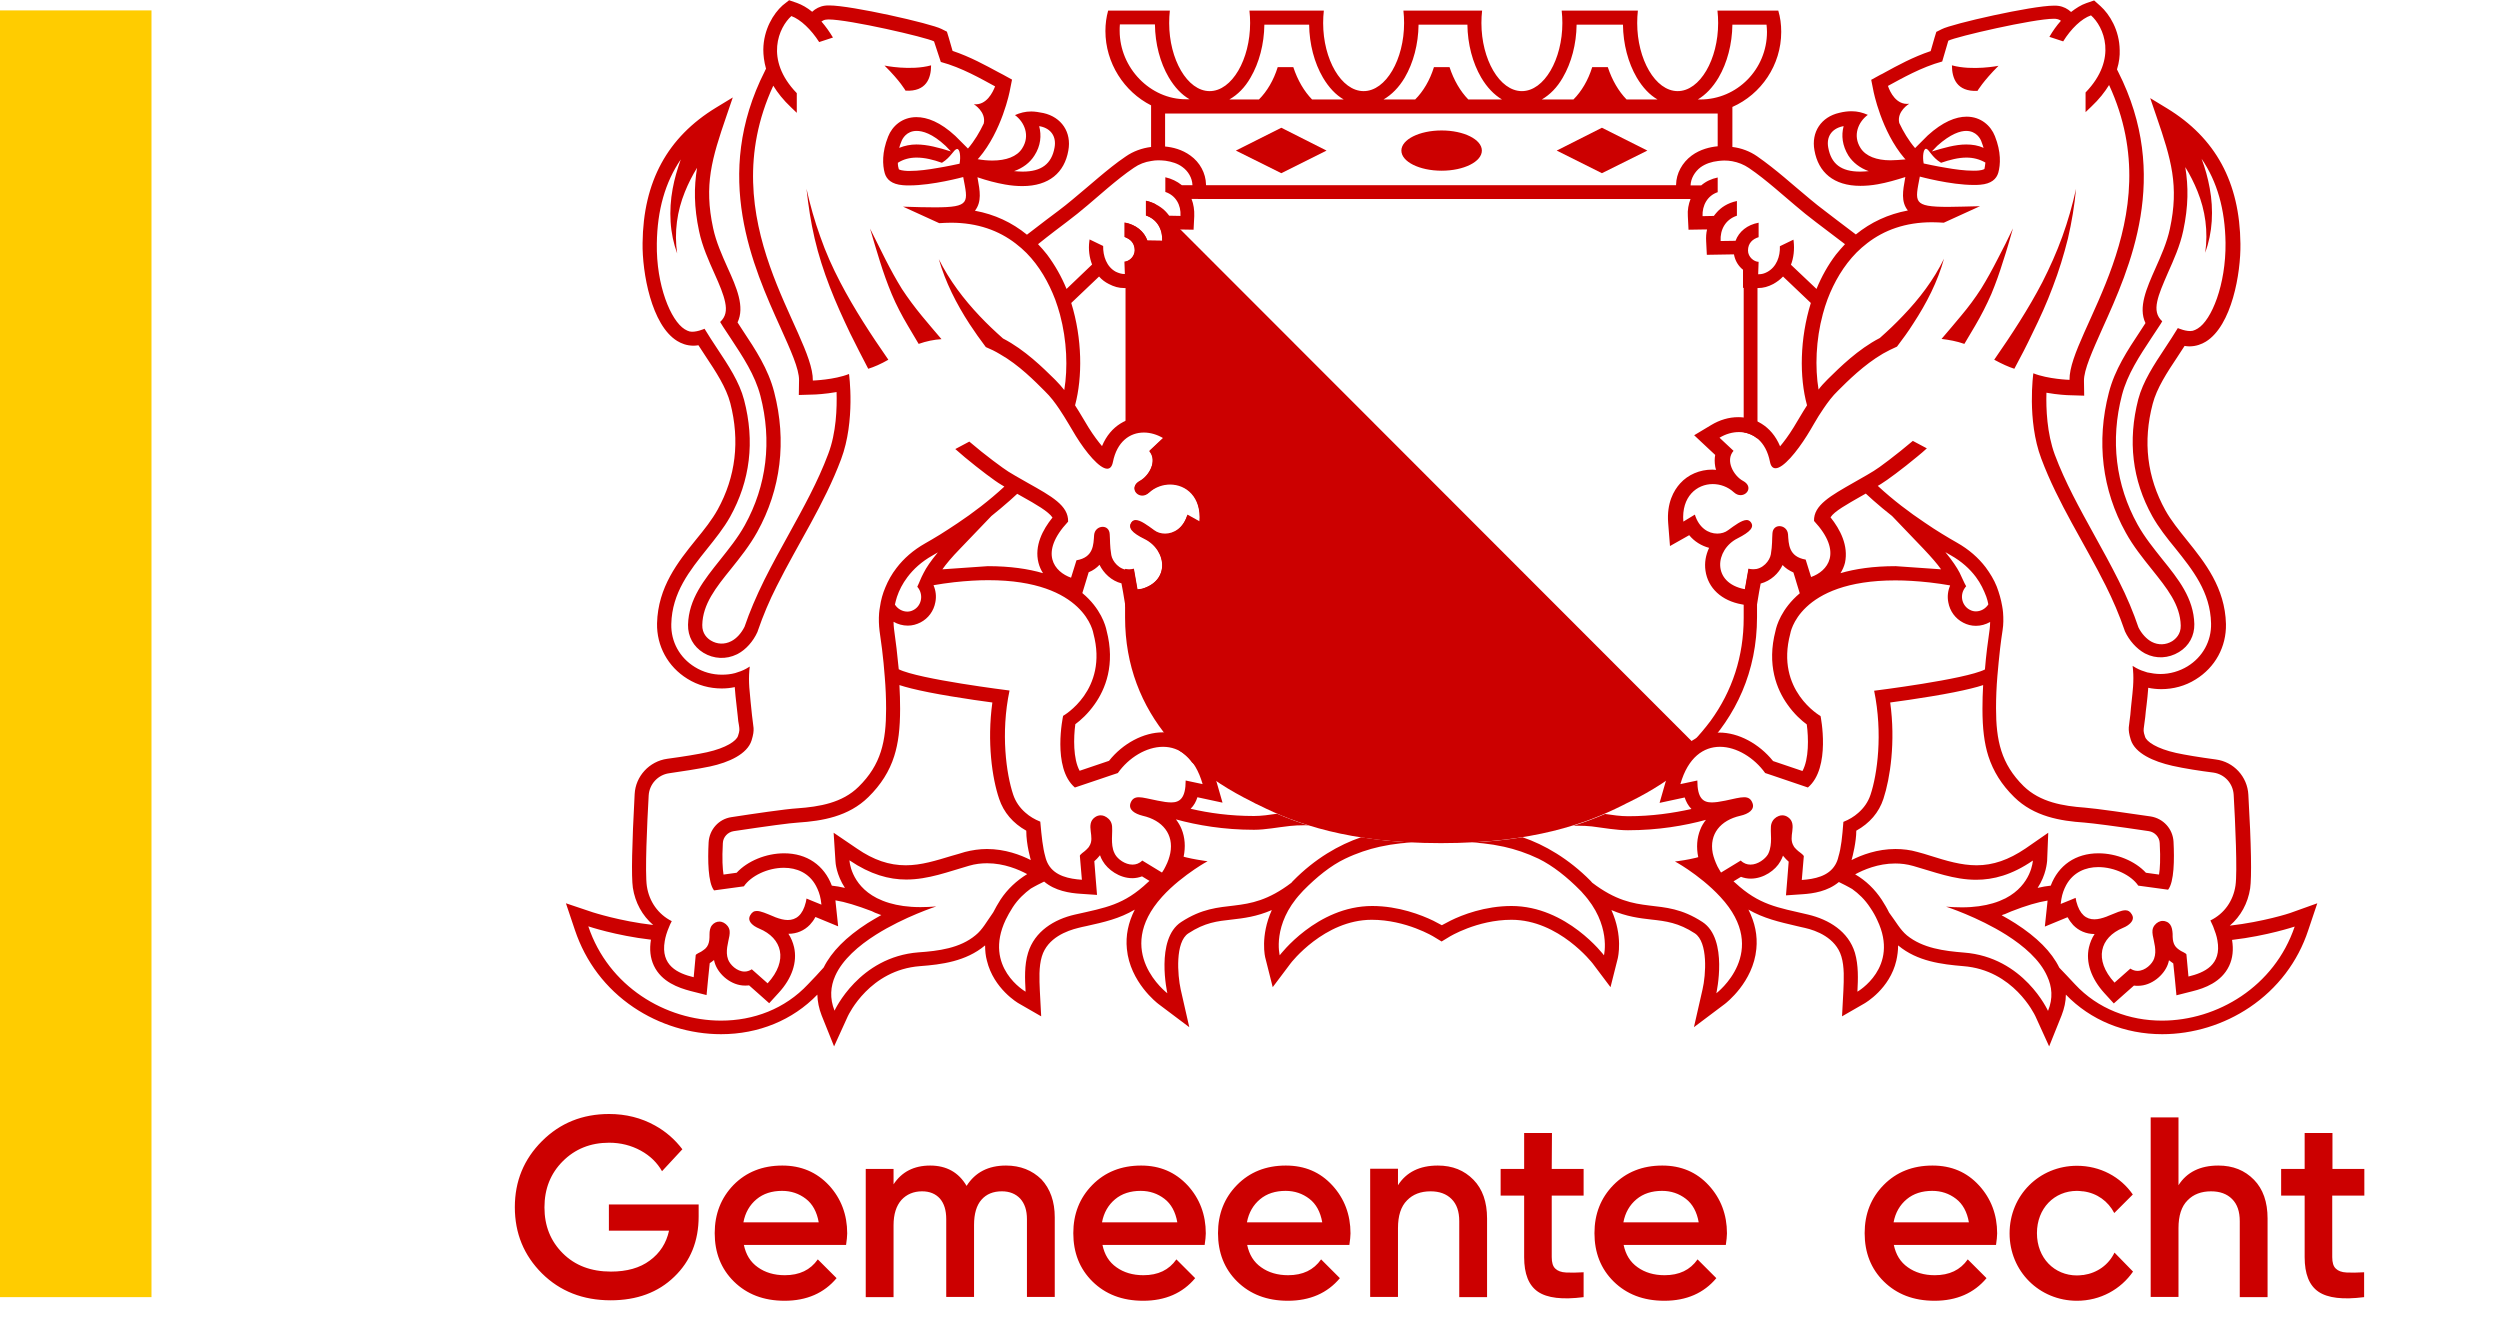 <?xml version="1.0" encoding="UTF-8" standalone="no"?>
<svg
   version="1.1"
   id="Laag_1"
   x="0"
   y="0"
   width="110.57"
   height="58.97"
   xml:space="preserve"
   sodipodi:docname="wapen-utrecht-rood.svg"
   inkscape:version="1.3 (0e150ed6c4, 2023-07-21)"
   xmlns:inkscape="http://www.inkscape.org/namespaces/inkscape"
   xmlns:sodipodi="http://sodipodi.sourceforge.net/DTD/sodipodi-0.dtd"
   xmlns="http://www.w3.org/2000/svg"
   xmlns:svg="http://www.w3.org/2000/svg"><defs
     id="defs7" /><sodipodi:namedview
     id="namedview7"
     pagecolor="#ffffff"
     bordercolor="#000000"
     borderopacity="0.25"
     inkscape:showpageshadow="2"
     inkscape:pageopacity="0.0"
     inkscape:pagecheckerboard="0"
     inkscape:deskcolor="#d1d1d1"
     inkscape:zoom="10.237858"
     inkscape:cx="55.968737"
     inkscape:cy="51.524448"
     inkscape:window-width="2100"
     inkscape:window-height="1284"
     inkscape:window-x="2391"
     inkscape:window-y="22"
     inkscape:window-maximized="1"
     inkscape:current-layer="Middel" /><style
     id="style1">.st0{fill:#FFFFFF;fill-opacity:0;}.st1{fill:#c00}</style><g
     id="Middel"><path
       class="st0"
       d="M72.13 35.46c.96-.47 1.84-1.04 2.61-1.7.17-.24.36-.42.58-.54 1.49-1.52 2.42-3.49 2.42-5.9v-2.15c-.06.02-.12.03-.19.03s-.14-.01-.21-.03l-.16.91c-1.48-.28-1.32-1.75-.32-2.25.57-.29.75-.5.58-.72-.05-.06-.11-.09-.18-.09-.21 0-.52.23-.82.45-.13.1-.3.15-.48.15-.39 0-.81-.25-.99-.84l-.52.29c-.09-1.11.6-1.66 1.3-1.66.33 0 .67.12.93.36.1.09.2.13.3.13.32 0 .54-.4.11-.63-.41-.22-.8-.9-.42-1.33l-.62-.58c.28-.17.58-.25.86-.25.3 0 .59.1.83.3v-7.84c-.19-.04-.41-.23-.41-.5 0-.3.18-.48.41-.57v-.65c-.47.1-.82.39-.96.79l-.66.01c-.03-.5.21-.95.72-1.12v-.65c-.43.09-.71.3-.88.49-.05.05-.09.11-.14.17l-.5.01c-.02-.48.22-.91.67-1.06v-.3H51.53v.3c.46.15.7.58.67 1.06l-.5-.01c-.04-.06-.09-.11-.14-.17-.17-.18-.46-.39-.88-.49v.65c.5.17.74.62.72 1.12l-.66-.01c-.14-.4-.49-.68-.96-.79v.65c.23.09.4.27.4.57 0 .26-.21.46-.4.5v7.83c.24-.2.52-.29.82-.29.29 0 .59.09.86.25l-.62.58c.37.44-.02 1.11-.42 1.33-.43.23-.2.63.11.63.1 0 .2-.04.3-.13.26-.24.6-.36.93-.36.7 0 1.39.54 1.3 1.66l-.54-.3c-.18.59-.6.84-.99.84-.18 0-.35-.05-.48-.15-.3-.22-.61-.45-.82-.45-.07 0-.14.03-.18.09-.16.22.01.44.58.72 1.01.5 1.17 1.97-.32 2.25l-.16-.91c-.07.02-.14.03-.21.03-.06 0-.12-.01-.18-.02v2.15c0 2.42.94 4.39 2.44 5.91.19.11.37.28.53.5.77.68 1.67 1.25 2.64 1.73h16.76z"
       id="path1" /><path
       class="st1"
       d="M74.28 8.19H53.27l-.29.61h21.46l-.16-.61zm2.84 3.7v7.23c.22.04.43.13.61.28v-7.39l-.61-.12zm.22 13.28l-.16.91c-.02 0-.04-.01-.06-.01v1.26c0 1.69-.5 3.23-1.47 4.56-.24.32-.5.63-.79.93L51.07 9.01c-.11-.05-.24-.1-.39-.13v.65c.5.17.74.62.72 1.12l-.66-.01c-.14-.4-.49-.68-.96-.79v.65c.23.09.4.27.4.57 0 .26-.21.46-.4.5v7.78c.24-.2.53-.27.83-.27.29 0 .58.11.85.27l-.62.58c.37.44-.02 1.11-.42 1.33-.43.23-.2.63.11.63.1 0 .2-.04.3-.13.26-.24.6-.36.93-.36.7 0 1.39.54 1.3 1.66l-.54-.3c-.18.59-.6.84-.99.84-.18 0-.35-.05-.48-.15-.3-.22-.61-.45-.82-.45-.07 0-.14.03-.18.09-.16.22.01.44.58.72.96.48 1.15 1.86-.11 2.23l-.21.02-.16-.91c-.07.02-.14.03-.21.03-.06 0-.12-.01-.18-.02v2.15c0 2.13.73 3.91 1.92 5.34.01.01.02.02.02.03.04.05.09.1.13.15l.03.03c.05.06.1.11.15.17 0 0 0 .01.01.01.05.06.11.11.16.17l.01.01c.07.04.13.09.19.14.12.1.24.22.34.36.77.68 1.67 1.25 2.64 1.73.11.06.22.12.34.17 1.6.8 3.94 1.67 8.03 1.67s6.43-.87 8.03-1.67c.12-.06.23-.12.34-.17.96-.47 1.84-1.04 2.61-1.7l.06-.09c.01-.01.02-.02.03-.04.01-.01.02-.03.04-.04.01-.02.03-.03.04-.05.01-.01.01-.02.02-.02l.06-.06.01-.01.06-.06.01-.01c.02-.02.05-.04.07-.06.05-.04.1-.07.15-.1.01-.01.02-.01.03-.02 1.49-1.52 2.42-3.49 2.42-5.9v-2.12c-.06.02-.12.03-.19.03-.04 0-.11-.01-.18-.03z"
       id="path2" /><path
       class="st0"
       d="M78.15 1.4c0-.11-.01-.21-.02-.32h-1.51c-.01.86-.23 1.69-.61 2.34-.26.44-.57.77-.92.97h.11c1.63.01 2.95-1.33 2.95-2.99zm-1.53 5.73c-.12-.02-.23-.03-.35-.03-.09 0-.18.01-.27.02-.28.03-.56.12-.78.28-.25.18-.43.48-.44.8h.47c.21-.17.46-.29.73-.35v.65c-.46.15-.7.58-.67 1.06l.5-.01c.04-.06.09-.11.14-.17.17-.18.46-.39.88-.49v.65c-.5.17-.74.62-.72 1.12l.66-.01c.15-.42.52-.71 1.02-.8v.64c-.26.08-.47.26-.47.59 0 .29.26.5.47.5l-.02.55h.01c.14 0 .26-.04.39-.1.41-.22.57-.7.56-1.14l.6-.29c0 .02.01.04.01.07.05.37 0 .73-.12 1.04l1.13 1.07c.22-.54.51-1.05.86-1.52.13-.16.26-.32.4-.46-.49-.37-1.09-.83-1.29-.98-.63-.47-1.21-.99-1.81-1.5-.37-.31-.75-.62-1.15-.89-.23-.15-.48-.25-.74-.3zm10.49 19.85c.09.05.18.07.27.07.22 0 .43-.12.55-.31-.02-.11-.06-.23-.09-.34-.1-.3-.25-.59-.46-.87-.27-.36-.63-.69-1.11-.96-.07-.04-.15-.09-.24-.14.32.39.51.67.63.91.13.24.19.43.28.61-.03.03-.05.06-.07.09-.22.33-.09.77.24.94zm-46.27-1.65c.12-.23.31-.52.63-.91-.08.05-.17.1-.24.14-.48.27-.84.6-1.11.96-.21.28-.35.58-.46.87-.04.11-.07.23-.09.34.12.19.33.31.55.31.09 0 .18-.02.27-.07.33-.17.46-.61.23-.95-.02-.03-.04-.06-.07-.09.1-.17.16-.36.29-.6zM82.27 7.59c.12 0 .25-.01.38-.02-.39-.14-.7-.37-.9-.69-.28-.43-.32-.89-.21-1.3-.02 0-.04.01-.06.01-.47.1-.71.46-.62.94.13.72.58 1.06 1.41 1.06zm5.71 20.21c.01-.1.02-.2.02-.31-.19.11-.41.17-.63.17-.2 0-.38-.05-.56-.14-.35-.18-.59-.51-.66-.9-.05-.25-.02-.51.08-.74 0 0 0-.01-.01-.01-.27-.05-.57-.09-.9-.13-.55-.06-1.05-.09-1.51-.09-4.3 0-4.65 2.36-4.65 2.36-.67 2.51 1.34 3.64 1.34 3.64s.46 2.29-.56 3.16l-1.06-.36-.53-.18-.3-.1c-.48-.68-1.26-1.16-2-1.16-.72 0-1.41.46-1.75 1.65l.75-.16c0 .77.25.97.64.97.08 0 .17-.01.26-.02.11-.02.22-.04.34-.06.37-.07.64-.15.83-.15.18 0 .3.07.37.26.1.29-.18.47-.54.56-.88.2-1.38.82-1.22 1.65.04.19.1.38.21.59.04.09.09.17.15.26 0 0 .01 0 .01.01l.87-.53c.13.13.28.18.43.18.33 0 .65-.24.77-.45l.03-.06c.1-.2.11-.43.11-.64 0-.12-.01-.24-.01-.35 0-.13 0-.24.03-.32.05-.16.18-.27.32-.33.05-.02.11-.03.16-.03.09 0 .18.03.26.09.21.15.21.38.18.61-.03.24-.07.46.06.66.01.02.02.03.03.05.05.06.11.12.17.17.04.03.22.16.22.21l-.09 1.06c.56-.04 1.18-.16 1.48-.67.06-.1.11-.23.14-.36.11-.39.16-.87.22-1.54.25-.1.47-.23.66-.4.24-.21.43-.47.54-.8.3-.9.56-2.7.16-4.6 0 0 4.03-.5 4.9-.94.08-.61.16-1.22.24-1.78zM84.43 4.6s-.55.33-.44.85c.18.38.41.77.7 1.11l.56-.56c.66-.61 1.24-.83 1.72-.83.63 0 1.07.4 1.25.86.28.7.25 1.26.15 1.62-.08.27-.3.49-.8.53-.09.01-.19.01-.29.01-1.03 0-2.38-.37-2.38-.37-.21 1.12-.34 1.34 1.26 1.34.37 0 .83-.01 1.4-.03l-1.6.73c-.18-.01-.35-.02-.52-.02-1.18 0-2.12.35-2.86.92-.17.13-.33.27-.48.42-.57.58-.98 1.3-1.27 2.06-.08.22-.15.44-.21.66-.31 1.16-.35 2.37-.19 3.34.12-.15.24-.29.38-.43l.07-.07c.48-.47 1.29-1.28 2.26-1.78.36-.32.7-.64 1.03-.99.71-.75 1.34-1.58 1.81-2.52-.29 1.01-.78 1.98-1.36 2.87-.23.35-.47.69-.72 1.02-.22.09-.42.19-.62.31-.85.48-1.57 1.22-1.99 1.64-.25.24-.45.51-.64.79-.15.22-.28.44-.42.67-.1.17-.21.35-.31.52-.45.73-1.05 1.45-1.39 1.45-.12 0-.21-.09-.25-.29-.18-.91-.75-1.31-1.37-1.31-.29 0-.59.09-.86.25l.62.58c-.37.44.02 1.11.42 1.33.43.23.2.63-.11.63-.1 0-.2-.04-.3-.13-.26-.24-.6-.36-.93-.36-.7 0-1.39.54-1.3 1.66l.54-.3c.18.59.6.84.99.84.18 0 .35-.05.48-.15.3-.22.61-.45.82-.45.07 0 .14.03.18.09.16.22-.01.44-.58.72-1.01.5-1.17 1.97.32 2.25l.16-.91c.07.02.14.03.21.03.43 0 .73-.38.78-.66.07-.41.05-.66.07-.92.01-.23.16-.33.31-.33.18 0 .36.13.38.36.03.43.02.99.78 1.12l.24.77c.72-.25 1.44-1.08.13-2.48-.02-.71.73-1.12 1.78-1.71.18-.1.37-.21.56-.32l.3-.18c.21-.13 1.02-.72 1.73-1.33l.62.33c-.13.11-.27.23-.43.37-.64.53-1.33 1.05-1.59 1.2l-.15.09c.68.63 1.41 1.18 2.07 1.62.27.18.53.35.77.5s.47.28.66.39c.53.3.95.67 1.27 1.09.21.27.37.56.49.85.12.28.2.57.24.86.02.1.03.19.04.29.02.27.01.53-.02.78-.04.27-.07.54-.11.81-.05.41-.09.81-.12 1.22-.04.48-.06.95-.06 1.42 0 1.44.22 2.47 1.22 3.45.72.71 1.73.88 2.71.95.51.03 1.94.24 2.91.39.56.08.98.55 1.01 1.12.04.77.03 1.78-.24 2.12l-1.32-.18c-.31-.46-1.05-.82-1.77-.82-.56 0-1.11.22-1.42.8-.09.17-.17.37-.21.61-.01.07-.02.14-.03.22l.42-.17.24-.1c.01.06.02.11.03.16.14.58.44.79.8.79.17 0 .35-.05.54-.12.02-.01.04-.02.07-.03.34-.14.58-.25.76-.25.12 0 .21.05.29.19.11.19 0 .35-.19.48-.06.04-.14.08-.21.11-1.01.42-1.3 1.4-.37 2.42l.7-.62c.11.07.22.1.32.1.34 0 .65-.31.73-.54.13-.35-.01-.75-.06-1.04-.01-.08-.02-.16-.01-.22.02-.16.13-.29.26-.36.06-.03.12-.05.19-.05.06 0 .12.01.18.04s.11.07.15.12c.09.11.11.26.11.41 0 .08 0 .17.01.25.02.14.06.27.18.38.06.05.12.09.18.13.04.02.23.11.24.15l.09.98c.7-.17 1.47-.51 1.28-1.6-.03-.18-.09-.39-.19-.62-.03-.08-.07-.17-.12-.26.61-.3 1.01-.87 1.11-1.54.09-.61-.01-2.78-.08-4.02-.03-.5-.41-.91-.9-.98-.56-.08-1.28-.19-1.81-.3-.84-.18-1.65-.55-1.84-1.15-.16-.52-.07-.58-.02-1.11.04-.41.09-.83.12-1.24 0-.06.01-.13.01-.19.01-.24 0-.49-.03-.73l.15.09c.16.09.33.15.5.2.19.05.38.07.58.07.42 0 .83-.11 1.2-.34.67-.41 1.06-1.12 1.04-1.9-.03-1.39-.82-2.37-1.58-3.32-.36-.45-.74-.92-1.02-1.42-.89-1.6-1.1-3.34-.62-5.17.21-.8.69-1.52 1.2-2.29.19-.29.37-.56.55-.86 0 0 .4.18.66.12.07-.02.14-.05.22-.1.61-.38 1.26-1.93 1.23-3.79-.02-1.48-.37-2.71-1.06-3.72.15.42.28.86.36 1.3.09.48.12.98.09 1.46-.03.49-.13.96-.29 1.4.07-.47.07-.94.01-1.4s-.18-.9-.35-1.32c-.15-.37-.33-.73-.54-1.07.14.86.14 1.73-.09 2.81-.14.67-.43 1.31-.68 1.87-.23.51-.4.92-.47 1.26-.08.37-.03.65.22.88-.04.07-.09.14-.13.21-.11.17-.23.35-.35.53-.52.79-1.06 1.6-1.3 2.52-.52 2-.28 3.98.69 5.73.31.56.71 1.05 1.09 1.53.71.89 1.39 1.73 1.42 2.87.01.52-.24.97-.68 1.24-.46.28-1.01.3-1.48.07-.01-.01-.03-.01-.04-.02-.36-.19-.68-.55-.87-.97-.01-.02-.01-.04-.02-.06-.23-.67-.51-1.33-.83-1.96-.94-1.88-2.11-3.64-2.85-5.62-.64-1.7-.35-3.77-.35-3.77.65.26 1.6.29 1.6.29-.03-2.12 4.52-7.04 1.75-13.04-.19.31-.44.63-.79.96l-.25.24v-.87c1.45-1.5.78-2.93.24-3.41-.41.15-.88.6-1.23 1.15l-.61-.2c.15-.25.32-.49.51-.71-.06-.04-.12-.07-.19-.08-.03 0-.07-.01-.12-.01-.91 0-4.33.79-4.67.97l-.27.92c-.93.25-1.79.75-2.4 1.08.05.26.33.85.9.78zm6.79 5.87c.25-.69.45-1.4.61-2.12-.08.74-.19 1.47-.36 2.2s-.4 1.44-.67 2.14-.58 1.38-.9 2.05c-.26.53-.53 1.05-.8 1.57-.25-.08-.55-.21-.88-.4.77-1.11 1.51-2.24 2.13-3.43.33-.65.63-1.32.87-2.01zm-2.63 1.09c-.16.48-.32.97-.52 1.45s-.45.95-.71 1.39l-.48.81c-.34-.12-.68-.19-1.01-.21.29-.34.59-.69.87-1.03.32-.39.61-.78.88-1.19.26-.42.5-.86.73-1.31s.45-.91.68-1.36c-.14.48-.29.97-.44 1.45zm-.2-8.65c-.7.69-.93 1.11-.93 1.11-.93.04-1.13-.55-1.13-1.13.91.25 2.06.02 2.06.02zm-12.4 2.12H51.55v1.46c.33.03.75.14 1.12.4.42.31.68.79.69 1.28v.02h20.79v-.02c.01-.49.27-.97.69-1.28.38-.28.82-.38 1.15-.41V5.03zM56.67 7.66l-2.01-1 2.01-1 2.01 1-2.01 1zm7.09-.11c-.98 0-1.78-.4-1.78-.89s.8-.89 1.78-.89 1.78.4 1.78.89-.8.89-1.78.89zm7.09.11l-2.01-1 2.01-1 2.01 1-2.01 1zM49.98 35.5c.07-.19.19-.26.37-.26.19 0 .46.07.83.15.12.02.23.04.34.06.09.01.18.02.26.02.39 0 .64-.19.64-.97l.75.16c-.34-1.19-1.03-1.65-1.75-1.65-.74 0-1.52.49-2 1.16l-.3.1-.51.2-1.06.36c-1.03-.87-.56-3.16-.56-3.16s2.01-1.13 1.34-3.64c0 0-.35-2.36-4.65-2.36-.46 0-.96.03-1.51.09-.33.04-.63.08-.9.13 0 0 0 .01-.01.01.1.23.13.49.08.74-.07.39-.31.72-.66.9-.17.09-.36.14-.56.14-.22 0-.43-.06-.63-.17 0 .11.01.21.02.31.08.56.16 1.16.21 1.79.87.44 4.9.94 4.9.94-.39 1.9-.14 3.7.16 4.6.11.33.3.59.54.8.19.17.41.3.66.4.05.66.1 1.15.22 1.54.03.14.08.26.14.36.3.51.92.63 1.48.67l-.09-1.06c0-.05.19-.18.22-.21.06-.05.12-.11.17-.17.01-.02.02-.03.03-.05.13-.21.09-.43.06-.66-.03-.23-.03-.46.18-.61.08-.06.17-.09.26-.09.06 0 .11.01.16.03.14.05.27.17.32.33.03.08.03.19.03.32 0 .11-.01.23-.01.35 0 .21.02.44.11.64l.03.06c.12.2.44.45.77.45.15 0 .3-.05.43-.18l.87.53s.01 0 .01-.01c.06-.09.1-.18.15-.26.1-.21.17-.4.21-.59.16-.84-.34-1.45-1.22-1.65-.34-.11-.63-.29-.53-.59zm32.74 4.63c-.24-.37-.53-.63-.8-.83-.1-.06-.2-.11-.31-.17l-.28-.14c-.48.41-1.13.51-1.61.54l-.73.05.06-.73.06-.76c-.08-.07-.16-.15-.24-.25 0-.01-.01-.01-.01-.02-.03.09-.07.18-.12.26-.22.38-.74.76-1.31.76-.15 0-.29-.03-.43-.08l-.33.2c.02.02.05.04.07.06 1.07.99 1.87 1.1 3.23 1.41.92.21 1.78.74 2.07 1.69.17.55.14 1.15.11 1.72 0 0 1.88-1.07.88-3.18-.08-.15-.19-.34-.31-.53zm-12.83-.73c-.59-.6-1.22-1.11-1.85-1.41-.52-.25-1.04-.42-1.53-.53-.32-.07-.63-.12-.92-.15-.17-.02-.33-.03-.49-.04-.42.02-.87.03-1.34.03-.47 0-.92-.01-1.34-.03-.16.01-.32.02-.5.04-.29.03-.6.08-.92.15-.49.11-1.01.28-1.53.53-.63.31-1.26.81-1.85 1.41-.04.04-.07.07-.1.11-1.28 1.39-.94 2.75-.94 2.75s1.64-2.18 4.09-2.18c1.17 0 2.18.39 2.7.65l.38.2.38-.2c.52-.25 1.53-.65 2.7-.65 2.45 0 4.09 2.18 4.09 2.18s.35-1.36-.94-2.75c-.02-.03-.05-.07-.09-.11zm-12.72-.44c.97-.98 2.04-1.6 3.01-1.93-.88-.14-1.63-.32-2.3-.53-.07 0-.14-.01-.21-.01-.21 0-.42.01-.61.03-.56.07-1.09.17-1.6.17-1.33 0-2.5-.2-3.45-.46.1.13.19.27.25.43.15.37.18.79.09 1.22.04.01.07.02.11.03.18.04.35.08.49.1.27.05.43.06.43.06s-.24.13-.58.36c-.41.28-.96.7-1.43 1.21-2.21 2.43.23 4.27.23 4.27s-.54-2.39.61-3.15c1.84-1.2 2.82-.17 4.88-1.74.03 0 .05-.03.08-.06zm-6.33.02l-.33-.2c-.13.05-.28.08-.43.08-.58 0-1.1-.38-1.31-.76-.05-.09-.09-.17-.12-.26 0 .01-.01.01-.01.02-.08.1-.16.18-.24.25l.06.76.06.73-.73-.05c-.48-.03-1.12-.13-1.61-.54l-.28.14c-.11.06-.21.11-.31.17-.28.2-.56.46-.8.83-.13.19-.23.37-.31.55-1 2.11.88 3.18.88 3.18-.03-.57-.05-1.17.11-1.72.29-.95 1.15-1.47 2.07-1.69 1.37-.32 2.16-.42 3.23-1.41.03-.04.05-.06.07-.08zm23.87-.53c-.34-.23-.58-.36-.58-.36s.17-.02.43-.06c.14-.02.31-.06.49-.1.03-.01.07-.02.11-.03-.09-.43-.06-.85.09-1.22.06-.15.15-.3.25-.43-.95.26-2.12.46-3.45.46-.51 0-1.04-.11-1.6-.17-.19-.02-.4-.03-.61-.03h-.2c-.67.21-1.43.39-2.3.53.97.33 2.04.94 3.01 1.93.03.03.05.05.07.08 2.06 1.57 3.04.54 4.88 1.74 1.15.75.61 3.15.61 3.15s2.43-1.84.23-4.27c-.47-.52-1.03-.95-1.43-1.22zm24.01 3.11c.07.43.03.81-.13 1.15-.34.72-1.09.98-1.62 1.12l-.71.18-.07-.73-.07-.68c-.06-.04-.13-.09-.19-.14-.01.06-.03.12-.05.18-.17.47-.71.95-1.32.95-.06 0-.12 0-.18-.01l-.43.38-.46.41-.42-.46c-.59-.64-.83-1.36-.68-2.02.05-.21.13-.41.25-.59-.37 0-.7-.14-.95-.4-.09-.1-.18-.21-.24-.34l-.04.01-.97.4.11-1.04c0-.04.01-.07.01-.11-.43.07-.95.23-1.61.48-.09.05-.19.09-.28.12-.05.02-.09.04-.14.05.21.12.42.24.61.36.95.61 1.6 1.27 1.94 1.96.21.22.44.46.69.73 1.03 1.1 2.42 1.61 3.85 1.61 2.45 0 4.98-1.51 5.87-4.17-.01.01-1.22.42-2.77.6zm-9.97-.22c-1.27-.8-2.67-1.25-2.67-1.25.25.02.48.03.7.03.55 0 1-.07 1.37-.18.21-.06.4-.14.56-.22 1.17-.6 1.21-1.67 1.21-1.67-.93.63-1.75.85-2.51.85-.98 0-1.87-.35-2.78-.61-.27-.08-.54-.11-.8-.11-.75 0-1.4.28-1.77.48.47.29.87.66 1.18 1.13.12.19.23.38.32.56.3.41.49.77.79 1.01.69.58 1.65.7 2.52.76 2.64.2 3.72 2.58 3.72 2.58.22-.55.18-1.07-.03-1.54-.33-.72-1.04-1.33-1.81-1.82zm-43.31-2.68c-.37-.2-1.01-.48-1.77-.48-.26 0-.52.03-.8.11-.92.26-1.8.61-2.78.61-.76 0-1.58-.21-2.51-.85 0 0 .05 1.07 1.21 1.67.16.08.35.16.56.22.37.11.83.18 1.37.18.22 0 .45-.01.7-.03 0 0-1.4.45-2.67 1.25-.77.49-1.48 1.1-1.8 1.82-.21.47-.25.98-.03 1.54 0 0 1.07-2.38 3.72-2.58.87-.07 1.82-.19 2.52-.76.3-.25.49-.61.79-1.01.09-.19.2-.37.32-.56.3-.47.7-.85 1.17-1.13zm-15.72 2.08c-.04.09-.08.18-.12.26-.09.23-.16.43-.19.62-.2 1.09.58 1.43 1.28 1.6l.09-.98c.01-.04.2-.13.24-.15.06-.04.13-.08.18-.13.12-.11.16-.24.18-.38.01-.08.01-.16.01-.25.01-.15.03-.3.11-.41.04-.05.08-.09.15-.12.06-.03.12-.04.18-.04.07 0 .13.02.19.05.13.07.24.2.26.36.01.06 0 .14-.01.22-.05.29-.19.69-.06 1.04.08.23.39.54.73.54.11 0 .21-.03.32-.1l.7.62c.93-1.02.64-2-.37-2.42-.08-.03-.15-.07-.21-.11-.19-.13-.3-.3-.19-.48.08-.14.17-.19.29-.19.18 0 .41.11.76.25.02.01.04.02.07.03.19.07.37.12.54.12.36 0 .65-.21.8-.79.01-.05.02-.11.03-.16l.24.1.42.17c-.01-.07-.02-.15-.03-.22-.04-.24-.12-.44-.21-.61-.31-.57-.86-.8-1.42-.8-.72 0-1.46.36-1.77.82l-1.32.18c-.27-.34-.28-1.34-.24-2.12.03-.57.45-1.03 1.01-1.12.96-.14 2.4-.35 2.91-.39.97-.07 1.98-.24 2.71-.95 1-.99 1.22-2.02 1.22-3.45 0-.47-.02-.94-.06-1.42-.03-.41-.08-.82-.12-1.22-.03-.27-.07-.54-.11-.81-.04-.25-.04-.52-.02-.78.01-.1.02-.19.04-.29.05-.29.13-.57.24-.86.12-.3.29-.58.49-.85.32-.42.74-.79 1.27-1.09.19-.11.42-.24.66-.39s.5-.31.77-.5c.66-.44 1.39-.99 2.07-1.62l-.15-.09c-.25-.15-.94-.66-1.59-1.2-.16-.13-.3-.25-.43-.37l.62-.33c.72.61 1.52 1.21 1.73 1.33l.3.18c.19.11.38.22.56.32 1.05.6 1.8 1.01 1.78 1.71-1.3 1.4-.59 2.23.13 2.48l.24-.77c.76-.13.75-.69.78-1.12.02-.23.2-.36.38-.36.15 0 .3.1.31.33.02.25 0 .51.07.92.05.28.35.66.78.66.07 0 .14-.01.21-.03l.16.91c1.48-.28 1.32-1.75.32-2.25-.57-.29-.75-.5-.58-.72.05-.07.11-.09.18-.09.21 0 .52.23.82.45.13.1.3.15.48.15.39 0 .81-.25.99-.84l.54.3c.09-1.11-.6-1.66-1.3-1.66-.33 0-.67.12-.93.36-.1.09-.2.13-.3.13-.32 0-.54-.4-.11-.63.41-.22.8-.9.42-1.33l.62-.58c-.28-.17-.58-.25-.86-.25-.62 0-1.19.4-1.37 1.31-.04.21-.13.29-.25.29-.34 0-.94-.73-1.39-1.45-.11-.17-.21-.35-.31-.52-.13-.23-.27-.45-.42-.67-.19-.28-.39-.55-.64-.79-.42-.42-1.15-1.15-1.99-1.64-.2-.11-.41-.22-.62-.31-.25-.33-.5-.67-.72-1.02-.59-.9-1.08-1.86-1.36-2.87.46.95 1.1 1.78 1.81 2.52.33.35.67.67 1.03.99.97.5 1.78 1.31 2.26 1.78l.07.07c.14.14.27.28.38.43.16-.98.12-2.19-.19-3.34-.06-.22-.13-.45-.21-.66-.29-.77-.7-1.49-1.27-2.06-.15-.15-.31-.29-.48-.42-.74-.57-1.68-.92-2.86-.92-.17 0-.34.01-.52.02l-1.6-.73c.57.01 1.03.03 1.4.03 1.6 0 1.47-.22 1.26-1.34 0 0-1.35.37-2.38.37-.1 0-.2 0-.29-.01-.5-.04-.72-.26-.8-.53-.1-.36-.13-.92.15-1.62.18-.46.62-.86 1.25-.86.48 0 1.06.23 1.72.83l.56.56c.29-.34.52-.73.7-1.11.12-.52-.44-.85-.44-.85.57.07.85-.52.94-.79-.61-.33-1.48-.83-2.4-1.08l-.27-.92C41 1.64 37.58.85 36.68.85c-.05 0-.08 0-.12.01-.07.01-.14.04-.19.08.19.21.36.45.51.71l-.61.2C35.93 1.3 35.46.84 35.04.7c-.55.48-1.21 1.91.24 3.41v.87l-.25-.24c-.35-.33-.6-.65-.79-.96-2.77 6 1.78 10.92 1.75 13.04 0 0 .95-.03 1.6-.29 0 0 .29 2.07-.35 3.77-.74 1.98-1.91 3.74-2.85 5.62-.32.64-.6 1.29-.83 1.96-.01.02-.01.04-.02.06-.19.41-.51.77-.87.97-.01.01-.03.01-.04.02-.47.24-1.02.21-1.48-.07-.45-.27-.69-.73-.68-1.24.03-1.14.7-1.98 1.42-2.87.38-.48.78-.97 1.09-1.53.97-1.75 1.21-3.73.69-5.73-.24-.92-.78-1.73-1.3-2.52-.12-.18-.23-.35-.35-.53-.05-.07-.09-.14-.13-.21.25-.23.3-.51.22-.88-.07-.34-.25-.75-.47-1.26-.25-.56-.54-1.2-.68-1.87-.23-1.08-.23-1.95-.09-2.81-.21.34-.39.7-.54 1.07-.17.42-.29.86-.35 1.32s-.06.93.01 1.4c-.16-.44-.26-.92-.29-1.4-.03-.49 0-.98.09-1.46.08-.44.2-.88.36-1.3-.69 1.01-1.04 2.24-1.06 3.72-.02 1.86.62 3.42 1.23 3.79.08.05.15.08.22.1.26.06.66-.12.66-.12.18.3.36.57.55.86.51.77.99 1.5 1.2 2.29.47 1.83.27 3.57-.62 5.17-.28.5-.65.97-1.02 1.42-.76.95-1.55 1.93-1.58 3.32-.02.78.37 1.49 1.04 1.9.36.22.78.34 1.2.34.19 0 .39-.03.58-.07.17-.05.34-.11.5-.2l.15-.09c-.03.24-.04.49-.03.73 0 .06.01.13.01.19.03.41.09.83.12 1.24.05.53.14.59-.02 1.11-.19.6-1 .96-1.84 1.15-.53.12-1.25.23-1.81.3-.5.07-.87.48-.9.98-.07 1.23-.17 3.41-.08 4.02.06.68.46 1.25 1.07 1.55zM41.18 2.89c0 .57-.21 1.17-1.13 1.13 0 0-.24-.42-.93-1.11-.01 0 1.14.23 2.06-.02zm-2.03 8.58c.23.45.47.89.73 1.31.27.42.56.81.88 1.19.28.34.58.69.87 1.03-.33.02-.66.09-1.01.21l-.48-.81c-.26-.44-.5-.91-.71-1.39-.2-.48-.37-.96-.52-1.45-.16-.48-.3-.97-.44-1.46.23.46.45.92.68 1.37zm-1.54 3.27c-.33-.67-.64-1.35-.9-2.05-.27-.7-.49-1.42-.67-2.14-.17-.73-.29-1.46-.36-2.2.16.72.36 1.43.61 2.12s.55 1.36.88 2.01c.62 1.19 1.36 2.32 2.13 3.43-.33.19-.63.32-.88.4-.28-.52-.55-1.04-.81-1.57zM56.52 2.97h.69c.18.58.47 1.07.83 1.43h1.4c-.35-.2-.67-.53-.92-.97-.38-.65-.6-1.48-.61-2.34h-1.98c-.01.86-.23 1.69-.61 2.34-.26.44-.57.77-.92.97h1.31c.34-.36.63-.85.81-1.43zM52.48 4.4h.15c-.35-.2-.67-.53-.92-.97-.38-.65-.6-1.48-.61-2.34h-1.55c-.01.09-.01.18-.01.28-.02 1.64 1.34 3.03 2.94 3.03zm10.94-1.43h.69c.18.58.47 1.07.83 1.43h1.49c-.35-.2-.66-.53-.92-.97-.38-.65-.6-1.48-.61-2.34h-2.16c-.01.86-.23 1.69-.61 2.34-.26.44-.57.77-.92.97h1.4c.34-.36.63-.85.81-1.43zM38.37 40.84c.19-.12.39-.24.61-.36-.05-.02-.09-.04-.14-.05-.1-.04-.19-.08-.28-.12-.66-.26-1.18-.41-1.61-.48 0 .04.01.07.01.11l.11 1.04-.97-.4-.04-.01c-.07.13-.15.24-.24.34-.25.26-.58.4-.95.4.12.18.2.38.25.59.15.66-.1 1.38-.68 2.02l-.42.46-.46-.41-.43-.38c-.06.01-.12.01-.18.01-.61 0-1.15-.48-1.32-.95-.02-.06-.04-.12-.05-.18-.06.05-.13.1-.19.14l-.07.68-.07.73-.71-.18c-.53-.13-1.28-.4-1.62-1.12-.16-.34-.2-.72-.13-1.15-1.55-.18-2.77-.59-2.77-.59.89 2.67 3.42 4.17 5.87 4.17 1.43 0 2.83-.51 3.85-1.61.25-.26.47-.51.69-.73.34-.7.99-1.36 1.94-1.97zM70.43 2.97h.69c.18.58.47 1.07.83 1.43h1.37c-.35-.2-.67-.53-.92-.97-.38-.65-.6-1.48-.61-2.34h-2.05c-.01.86-.23 1.69-.61 2.34-.26.44-.57.76-.92.97h1.4c.35-.36.64-.85.82-1.43zM46.3 11.25c.35.46.64.98.86 1.52l1.13-1.08c-.12-.31-.16-.67-.12-1.04 0-.02.01-.04.01-.07l.6.29c-.02.45.15.92.56 1.14.13.07.24.1.39.1h.01l-.02-.55c.2 0 .47-.21.47-.5 0-.33-.21-.51-.47-.59v-.64c.5.09.87.39 1.02.8l.66.01c.03-.5-.21-.95-.72-1.12v-.65c.43.09.71.3.88.49.05.05.09.11.14.17l.5.01c.02-.48-.22-.91-.67-1.06v-.65c.28.06.52.17.73.35h.47c-.01-.31-.19-.61-.44-.8-.21-.15-.48-.24-.75-.28-.1-.01-.21-.02-.31-.02-.11 0-.21.01-.32.03-.27.04-.54.15-.77.3-.4.27-.78.58-1.15.89-.6.5-1.18 1.03-1.81 1.5-.2.15-.81.61-1.29.98.15.16.28.31.41.47zm.35-4.72c.09-.48-.15-.83-.62-.94-.02 0-.04-.01-.06-.01.11.41.06.86-.21 1.3-.2.31-.51.55-.9.69.13.02.26.02.38.02.83 0 1.28-.34 1.41-1.06z"
       id="path3" /><path
       fill="#ffcc00"
       d="M0 .46h6.7v56.91H0z"
       id="path4" /><ellipse
       class="st1"
       cx="63.76"
       cy="6.66"
       rx="1.78"
       ry=".89"
       id="ellipse4" /><path
       class="st1"
       d="M58.67 6.66l-2-1.01-2.01 1.01 2.01 1zM72.86 6.66l-2.01-1.01-2 1.01 2 1z"
       id="path5" /><path
       class="st1"
       d="M101.29 40.38c-.02.01-1.19.39-2.67.56.48-.41.8-.99.9-1.65.07-.5.05-1.9-.08-4.14-.04-.8-.65-1.46-1.44-1.56-.74-.1-1.35-.2-1.76-.29-.85-.19-1.31-.5-1.37-.72-.08-.24-.07-.27-.04-.49.01-.1.03-.22.05-.38.02-.18.03-.35.06-.54.03-.23.05-.47.07-.71v-.04c.19.04.39.06.58.06.53 0 1.06-.14 1.52-.43.86-.53 1.36-1.44 1.34-2.45-.04-1.6-.93-2.72-1.72-3.7-.36-.45-.71-.88-.96-1.33-.81-1.46-1-3.04-.56-4.71.18-.69.63-1.38 1.11-2.1.1-.15.2-.31.3-.46.07.01.14.02.21.02.3 0 .55-.1.73-.21 1.15-.71 1.55-3.03 1.53-4.33-.03-2.72-1.1-4.68-3.25-5.99l-.74-.45.28.82c.65 1.89 1 3.06.59 4.96-.13.61-.39 1.19-.64 1.75-.39.88-.77 1.73-.44 2.42-.08.12-.16.25-.24.37-.55.83-1.12 1.69-1.38 2.71-.56 2.16-.3 4.3.75 6.19.33.6.75 1.12 1.15 1.62.67.84 1.26 1.56 1.28 2.49.01.39-.24.6-.38.69-.28.17-.61.18-.9.03-.23-.12-.45-.36-.59-.64-.22-.65-.5-1.33-.88-2.08-.34-.68-.71-1.35-1.07-2-.66-1.2-1.29-2.33-1.75-3.56-.35-.95-.39-2.04-.37-2.74.5.09.94.11 1.02.11l.65.02-.01-.65c-.01-.49.38-1.34.82-2.33 1.21-2.68 3.04-6.72.69-11.35-.02-.03-.03-.07-.05-.1.1-.32.13-.61.12-.85-.01-.89-.45-1.59-.85-1.95l-.28-.25-.35.12c-.23.08-.45.22-.67.39-.15-.14-.34-.24-.56-.27-.06-.01-.12-.01-.2-.01-.97 0-4.5.8-4.96 1.04l-.24.12-.08.26-.17.59c-.78.26-1.49.65-2.02.94-.07.04-.14.08-.21.11l-.4.22.09.45c.01.07.36 1.83 1.38 3.02l.05.05c-.25.02-.47.04-.67.04-.61 0-1.09-.18-1.32-.54-.36-.56-.1-1.16.32-1.47-.23-.1-.45-.16-.72-.16-.16 0-.34.02-.54.07-.8.18-1.25.85-1.1 1.66.17.97.85 1.57 2.03 1.57.24 0 .49-.02.77-.07.4-.07.81-.19 1.22-.32 0 .02-.01.03-.01.05-.1.56-.19 1.04.12 1.43-.86.16-1.64.52-2.3 1.06-.54-.41-1.27-.96-1.38-1.05-.43-.32-.83-.67-1.26-1.03-.17-.15-.35-.3-.53-.45-.37-.31-.77-.63-1.2-.93-.32-.22-.69-.36-1.09-.41V4.73c1.27-.56 2.16-1.85 2.16-3.32 0-.33-.04-.64-.13-.94h-2.69c.02.18.03.36.03.55 0 1.6-.8 3.01-1.79 3.01s-1.79-1.41-1.79-3.01c0-.19.01-.37.03-.55h-3.37c.02.18.03.36.03.55 0 1.6-.8 3.01-1.79 3.01s-1.79-1.41-1.79-3.01c0-.19.01-.37.03-.55h-3.48c.02.18.03.36.03.55 0 1.6-.8 3.01-1.79 3.01s-1.79-1.41-1.79-3.01c0-.19.01-.37.03-.55h-3.29c.02.18.03.36.03.55 0 1.6-.8 3.01-1.79 3.01s-1.79-1.41-1.79-3.01c0-.19.01-.37.03-.55h-2.73c-.08.29-.12.59-.12.9 0 1.42.83 2.69 2.02 3.29V6.5c-.4.05-.79.19-1.12.42-.43.29-.83.62-1.2.93-.18.15-.35.3-.53.45-.43.36-.83.71-1.26 1.03-.11.08-.84.63-1.38 1.05-.66-.54-1.43-.9-2.3-1.06.31-.4.22-.88.12-1.43 0-.01-.01-.03-.01-.05.41.14.82.25 1.22.32.28.05.53.07.77.07 1.18 0 1.86-.6 2.03-1.57.15-.81-.3-1.48-1.1-1.66-.2-.04-.38-.07-.54-.07-.27 0-.49.06-.72.16.42.31.68.91.32 1.47-.23.37-.72.54-1.32.54-.21 0-.43-.02-.65-.06l.05-.05c1.02-1.19 1.37-2.94 1.38-3.02l.09-.45-.4-.22c-.07-.04-.14-.07-.21-.11-.54-.29-1.24-.68-2.02-.94l-.17-.59-.08-.26-.24-.12c-.46-.24-3.99-1.04-4.96-1.04-.07 0-.14 0-.2.01-.22.03-.41.13-.56.27-.22-.18-.45-.31-.67-.39L34.9.01l-.29.23c-.4.36-.84 1.06-.85 1.95 0 .24.03.53.12.85-.02.04-.04.07-.05.1-2.35 4.63-.52 8.67.69 11.35.44.98.83 1.83.82 2.33l-.01.65.65-.02c.07 0 .51-.02 1.02-.11.02.7-.01 1.8-.37 2.74-.46 1.23-1.09 2.36-1.75 3.56-.36.65-.73 1.32-1.07 2-.37.75-.66 1.43-.88 2.08-.14.28-.35.52-.59.64-.29.15-.62.14-.9-.03-.15-.09-.39-.3-.38-.69.02-.92.6-1.65 1.28-2.49.4-.5.81-1.01 1.15-1.62 1.05-1.89 1.31-4.03.75-6.19-.26-1.02-.83-1.88-1.38-2.71-.08-.12-.16-.25-.24-.37.33-.69-.04-1.54-.44-2.42-.25-.56-.51-1.14-.64-1.75-.41-1.91-.06-3.07.59-4.96l.28-.82-.74.45c-2.15 1.31-3.22 3.27-3.25 5.99-.02 1.3.39 3.63 1.53 4.33.18.11.42.21.73.21.07 0 .13-.01.21-.02.1.15.2.31.3.46.48.72.93 1.41 1.11 2.1.43 1.67.24 3.26-.56 4.71-.25.45-.59.88-.96 1.33-.79.98-1.68 2.09-1.72 3.7-.02 1 .48 1.92 1.34 2.45.46.29.99.43 1.52.43.2 0 .39-.02.58-.06v.04c.02.24.04.48.07.71.02.19.04.36.06.54.01.16.03.28.05.38.03.21.04.25-.04.49-.07.22-.52.53-1.37.72-.41.09-1.02.19-1.76.29-.79.11-1.4.77-1.44 1.56-.12 2.24-.15 3.64-.08 4.14.1.66.42 1.24.9 1.65-1.48-.17-2.66-.56-2.67-.56l-1.19-.4.4 1.19c.47 1.4 1.36 2.58 2.59 3.41 1.14.77 2.51 1.19 3.87 1.19 1.66 0 3.17-.62 4.26-1.75.01.31.07.61.19.92l.55 1.37.61-1.34c.04-.08.97-2.04 3.19-2.21.95-.07 2.03-.21 2.87-.91h.01c0 .23.02.45.08.67.3 1.24 1.37 1.87 1.41 1.89l.99.57-.06-1.14c-.02-.49-.05-1.05.09-1.51.25-.83 1.12-1.14 1.61-1.26.12-.03.24-.06.35-.08.81-.18 1.47-.33 2.15-.73-.29.57-.41 1.15-.35 1.74.14 1.47 1.34 2.39 1.39 2.43l1.37 1.03-.38-1.67c-.14-.64-.25-2.1.34-2.48.73-.48 1.28-.54 1.92-.61.53-.06 1.1-.13 1.77-.42-.52 1.15-.3 2.09-.28 2.14l.32 1.27.79-1.05c.01-.02 1.49-1.93 3.59-1.93 1.52 0 2.75.75 2.76.76l.33.2.33-.2c.01-.01 1.24-.76 2.76-.76 2.1 0 3.58 1.92 3.59 1.93l.79 1.05.32-1.27c.01-.05.24-.99-.28-2.14.67.29 1.24.36 1.77.42.64.07 1.2.14 1.92.61.59.39.49 1.84.34 2.48l-.38 1.67 1.37-1.03c.05-.04 1.25-.96 1.39-2.43.06-.59-.06-1.17-.35-1.74.68.39 1.34.54 2.15.73.11.03.23.05.35.08.49.11 1.36.43 1.61 1.26.14.46.11 1.02.09 1.51l-.06 1.14.99-.57c.05-.03 1.12-.65 1.41-1.89.05-.22.08-.45.08-.67h.01c.84.7 1.92.83 2.87.91 2.22.17 3.15 2.13 3.19 2.21l.61 1.34.55-1.37c.12-.31.19-.62.19-.92 1.09 1.13 2.6 1.75 4.26 1.75 1.36 0 2.73-.42 3.87-1.19 1.23-.83 2.13-2.01 2.59-3.41l.4-1.19-1.2.43zM82.27 7.59c-.84 0-1.28-.34-1.41-1.06-.09-.48.15-.83.62-.94.02 0 .04-.01.06-.01-.11.41-.06.86.21 1.3.2.31.51.55.9.69-.13.01-.26.02-.38.02zm-36.52-.71c.28-.43.32-.89.21-1.3.02 0 .04.01.06.01.47.1.71.46.62.94-.13.72-.58 1.06-1.41 1.06-.12 0-.25-.01-.38-.02.39-.14.7-.37.9-.69zm36.36 4.29c.15-.15.31-.29.48-.42.74-.57 1.68-.92 2.86-.92.17 0 .34.01.52.02l1.6-.73c-.57.01-1.03.03-1.4.03-1.6 0-1.47-.22-1.26-1.34 0 0 1.35.37 2.38.37.1 0 .2 0 .29-.01.5-.04.72-.26.8-.53.1-.36.13-.92-.15-1.62-.18-.46-.62-.86-1.25-.86-.48 0-1.06.23-1.72.83l-.56.56c-.29-.34-.52-.73-.7-1.11-.12-.52.44-.85.44-.85-.57.07-.85-.52-.94-.79.61-.33 1.48-.83 2.4-1.08l.27-.92c.35-.18 3.77-.97 4.67-.97.05 0 .08 0 .12.01.07.01.14.04.19.08-.19.21-.36.45-.51.71l.61.2c.34-.55.81-1.01 1.23-1.15.55.48 1.21 1.91-.24 3.41v.87l.25-.24c.35-.33.6-.65.79-.96 2.77 6-1.78 10.92-1.75 13.04 0 0-.95-.03-1.6-.29 0 0-.29 2.07.35 3.77.74 1.98 1.91 3.74 2.85 5.62.32.64.6 1.29.83 1.96.01.02.01.04.02.06.19.41.51.77.87.97.01.01.03.01.04.02.47.24 1.02.21 1.48-.07.45-.27.69-.73.68-1.24-.03-1.14-.7-1.98-1.42-2.87-.38-.48-.78-.97-1.09-1.53-.97-1.75-1.21-3.73-.69-5.73.24-.92.78-1.73 1.3-2.52.12-.18.23-.35.35-.53.05-.07.09-.14.13-.21-.25-.23-.3-.51-.22-.88.07-.34.25-.75.47-1.26.25-.56.54-1.2.68-1.87.23-1.08.23-1.95.09-2.81.21.34.39.7.54 1.07.17.42.29.86.35 1.32s.06.93-.01 1.4c.16-.44.26-.92.29-1.4.03-.49 0-.98-.09-1.46-.08-.44-.2-.88-.36-1.3.69 1.01 1.04 2.24 1.06 3.72.02 1.86-.62 3.42-1.23 3.79-.08.05-.15.08-.22.1-.26.06-.66-.12-.66-.12-.18.3-.36.57-.55.86-.51.77-.99 1.5-1.2 2.29-.47 1.83-.27 3.57.62 5.17.28.5.65.97 1.02 1.42.76.95 1.55 1.93 1.58 3.32.02.78-.37 1.49-1.04 1.9-.36.22-.78.34-1.2.34-.19 0-.39-.03-.58-.07-.17-.05-.34-.11-.5-.2l-.15-.09c.03.24.04.49.03.73 0 .06-.01.13-.01.19-.03.41-.09.83-.12 1.24-.05.53-.14.59.02 1.11.19.6 1 .96 1.84 1.15.53.12 1.25.23 1.81.3.5.07.87.48.9.98.07 1.23.17 3.41.08 4.02-.1.67-.49 1.24-1.11 1.54.04.09.08.18.12.26.09.23.16.43.19.62.2 1.09-.58 1.43-1.28 1.6l-.09-.98c-.01-.04-.2-.13-.24-.15-.06-.04-.13-.08-.18-.13-.12-.11-.16-.24-.18-.38-.01-.08-.01-.16-.01-.25-.01-.15-.03-.3-.11-.41-.04-.05-.08-.09-.15-.12-.06-.03-.12-.04-.18-.04-.07 0-.13.02-.19.05-.13.07-.24.2-.26.36-.01.06 0 .14.01.22.05.29.19.69.06 1.04-.08.23-.39.54-.73.54-.11 0-.21-.03-.32-.1l-.7.62c-.93-1.02-.64-2 .37-2.42.08-.03.15-.07.21-.11.19-.13.3-.3.19-.48-.08-.14-.17-.19-.29-.19-.18 0-.41.11-.76.25-.02.01-.04.02-.07.03-.19.07-.37.12-.54.12-.36 0-.65-.21-.8-.79-.01-.05-.02-.11-.03-.16l-.24.1-.42.17c.01-.07.02-.15.03-.22.04-.24.12-.44.21-.61.31-.57.86-.8 1.42-.8.72 0 1.46.36 1.77.82l1.32.18c.27-.34.28-1.34.24-2.12-.03-.57-.45-1.03-1.01-1.12-.96-.14-2.4-.35-2.91-.39-.97-.07-1.98-.24-2.71-.95-1-.99-1.22-2.02-1.22-3.45 0-.47.02-.94.06-1.42.03-.41.08-.82.12-1.22.03-.27.07-.54.11-.81.04-.25.04-.52.02-.78-.01-.1-.02-.19-.04-.29-.05-.29-.13-.57-.24-.86-.12-.3-.29-.58-.49-.85-.32-.42-.74-.79-1.27-1.09-.19-.11-.42-.24-.66-.39-.24-.15-.5-.31-.77-.5-.66-.44-1.39-.99-2.07-1.62l.15-.09c.25-.15.94-.66 1.59-1.2.16-.13.3-.25.43-.37l-.62-.33c-.72.61-1.52 1.21-1.73 1.33l-.3.18c-.19.11-.38.22-.56.32-1.05.6-1.8 1.01-1.78 1.71 1.3 1.4.59 2.23-.13 2.48l-.24-.77c-.76-.13-.75-.69-.78-1.12-.02-.23-.2-.36-.38-.36-.15 0-.3.1-.31.33-.02.25 0 .51-.07.92-.05.28-.35.66-.78.66-.07 0-.14-.01-.21-.03l-.16.91c-1.48-.28-1.32-1.75-.32-2.25.57-.29.75-.5.58-.72-.05-.06-.11-.09-.18-.09-.21 0-.52.23-.82.45-.13.1-.3.15-.48.15-.39 0-.81-.25-.99-.84l-.51.31c-.09-1.11.6-1.66 1.3-1.66.33 0 .67.12.93.36.1.09.2.13.3.13.32 0 .54-.4.11-.63-.41-.22-.8-.9-.42-1.33l-.62-.58c.28-.17.58-.25.86-.25.62 0 1.19.4 1.37 1.31.04.21.13.29.25.29.34 0 .94-.73 1.39-1.45.11-.17.21-.35.31-.52.13-.23.27-.45.42-.67.19-.28.39-.55.64-.79.42-.42 1.15-1.15 1.99-1.64.2-.11.41-.22.62-.31.25-.33.5-.67.72-1.02.59-.9 1.08-1.86 1.36-2.87-.46.95-1.1 1.78-1.81 2.52-.33.35-.67.67-1.03.99-.97.5-1.78 1.31-2.26 1.78l-.07.07c-.14.14-.27.28-.38.43-.16-.98-.12-2.19.19-3.34.06-.22.13-.45.21-.66.29-.76.71-1.48 1.28-2.06zm3.74-3.97c.38-.13.76-.23 1.12-.23.3 0 .58.07.84.22-.01.12-.03.22-.04.27v.01s-.05.05-.25.07c-.07.01-.15.01-.24.01-.39 0-.83-.06-1.22-.13-.39-.06-.98-.19-.98-.19-.06-.32-.01-.66.11-.65.14.03.24.37.66.62zm-.41-.5l.24-.25c.6-.54 1.03-.66 1.28-.66.45 0 .63.35.67.46.04.1.07.2.1.29-.24-.11-.5-.15-.77-.15-.48 0-.99.15-1.52.31zm4.14 30.83c-.74.5-1.43.74-2.16.74-.68 0-1.34-.2-2.04-.42-.19-.06-.38-.12-.58-.17-.31-.09-.64-.13-.97-.13-.8 0-1.49.26-1.94.49.05-.17.21-.81.21-1.3.59-.33 1-.8 1.2-1.41.3-.91.54-2.52.3-4.26.47-.06 1.14-.16 1.81-.27.73-.12 1.33-.24 1.77-.35.21-.05.38-.1.53-.15-.02.35-.03.7-.03 1.05 0 .87.08 1.52.26 2.09.22.68.59 1.27 1.14 1.81.88.87 2.06 1.06 3.1 1.13.37.03 1.39.16 2.86.38.26.04.47.26.48.53.04.72.01 1.15-.03 1.39l-.58-.08c-.48-.52-1.3-.86-2.1-.86-1.01 0-1.77.53-2.11 1.43-.18.02-.38.05-.58.1.38-.58.41-1.12.42-1.19l.05-1.25-1.01.7zm-10.05.11c-.06-.05-.12-.11-.17-.17-.01-.02-.02-.03-.03-.05-.13-.21-.09-.43-.06-.66.03-.23.03-.46-.18-.61-.08-.06-.17-.09-.26-.09-.06 0-.11.01-.16.03-.14.05-.27.17-.32.33-.03.08-.03.19-.03.32 0 .11.01.23.01.35 0 .21-.02.44-.11.64l-.03.06c-.12.2-.44.45-.77.45-.15 0-.3-.05-.43-.18l-.87.53s-.01 0-.01-.01c-.06-.09-.1-.18-.15-.26-.1-.21-.17-.4-.21-.59-.16-.84.34-1.45 1.22-1.65.36-.08.65-.27.54-.56-.07-.19-.19-.26-.37-.26-.19 0-.46.07-.83.15-.12.02-.23.04-.34.06-.09.01-.18.02-.26.02-.39 0-.64-.19-.64-.97l-.75.16c.34-1.19 1.03-1.65 1.75-1.65.74 0 1.52.49 2 1.16l.3.1.53.18 1.06.36c1.03-.87.56-3.16.56-3.16s-2.01-1.13-1.34-3.64c0 0 .35-2.36 4.65-2.36.46 0 .96.03 1.51.09.33.04.63.08.9.13 0 0 0 .01.01.01-.1.23-.13.49-.08.74.07.39.31.72.66.9.17.09.36.14.56.14.22 0 .43-.06.63-.17 0 .11-.01.21-.02.31-.08.56-.16 1.16-.21 1.79-.87.44-4.9.94-4.9.94.39 1.9.14 3.7-.16 4.6-.11.33-.3.59-.54.8-.19.17-.41.3-.66.4-.05.66-.1 1.15-.22 1.54-.03.14-.08.26-.14.36-.3.51-.92.63-1.48.67l.09-1.06c-.03-.06-.21-.19-.25-.22zm1.43-14.76c.17-.27.74-.58 1.33-.92.07-.04.15-.08.23-.13l.33.3c.27.24.55.47.83.69l.01.01 1.38 1.44c.36.38.61.67.78.91l-2.01-.14c-.99 0-1.79.12-2.44.31.09-.14.16-.3.2-.46.16-.76-.21-1.47-.64-2.01zm5.71 2.45c-.12-.23-.31-.52-.63-.91.08.05.17.1.24.14.48.27.84.6 1.11.96.21.28.35.58.46.87.04.11.07.23.09.34-.12.19-.33.31-.55.31-.09 0-.18-.02-.27-.07-.33-.17-.46-.61-.23-.95.02-.03.04-.06.07-.09-.1-.17-.17-.36-.29-.6zm-9.32-17.9c.4.27.78.58 1.15.89.6.5 1.18 1.03 1.81 1.5.2.15.81.61 1.29.98-.14.15-.27.3-.4.46-.35.46-.64.98-.86 1.52l-1.13-1.07c.12-.31.16-.67.12-1.04 0-.02-.01-.04-.01-.07l-.6.29c.02.45-.15.92-.56 1.14-.13.07-.24.1-.39.1h-.01l.02-.55c-.2 0-.47-.21-.47-.5 0-.33.21-.51.47-.59v-.64c-.5.09-.87.39-1.02.8l-.66.01c-.03-.5.21-.95.72-1.12v-.65c-.43.09-.71.3-.88.49-.05.05-.09.11-.14.17l-.5.01c-.02-.48.22-.91.67-1.06v-.65c-.28.06-.52.17-.73.35h-.47c.01-.31.19-.61.44-.8.22-.16.5-.25.78-.28.09-.01.18-.02.27-.02.12 0 .24.01.35.03.27.05.52.15.74.3zm-1.34-4c.38-.65.6-1.48.61-2.34h1.51c.01.11.02.21.02.32 0 1.65-1.32 2.99-2.95 2.99h-.11c.35-.21.66-.53.92-.97zm-6.89 0c.38-.65.6-1.48.61-2.34h2.05c.01.86.23 1.69.61 2.34.26.44.57.77.92.97h-1.37c-.35-.36-.64-.85-.83-1.43h-.69c-.18.58-.47 1.07-.83 1.43h-1.4c.36-.21.68-.53.93-.97zm-6.99 0c.38-.65.6-1.48.61-2.34h2.16c.01.86.23 1.69.61 2.34.26.44.57.76.92.97h-1.49c-.35-.36-.64-.85-.83-1.43h-.69c-.18.58-.47 1.07-.83 1.43h-1.4c.36-.21.68-.53.94-.97zm-6.82 0c.38-.65.6-1.48.61-2.34h1.98c.01.86.23 1.69.61 2.34.26.44.57.77.92.97h-1.4c-.35-.36-.64-.85-.83-1.43h-.69c-.18.58-.47 1.07-.83 1.43h-1.31c.37-.21.69-.53.94-.97zm-5.79-2.07c0-.09 0-.18.01-.28h1.55c.01.86.23 1.69.61 2.34.26.44.57.77.92.97h-.15c-1.58.01-2.94-1.38-2.94-3.03zm-2.33 8.45c.63-.47 1.21-.99 1.81-1.5.37-.31.75-.62 1.15-.89.23-.16.49-.26.77-.3.1-.02.21-.03.32-.03.1 0 .2.01.31.02.27.04.54.12.75.28.25.18.43.48.44.8h-.47c-.21-.17-.46-.29-.73-.35v.65c.46.15.7.58.67 1.06l-.5-.01c-.04-.06-.09-.11-.14-.17-.17-.18-.46-.39-.88-.49v.65c.5.17.74.62.72 1.12l-.66-.01c-.15-.42-.52-.71-1.02-.8v.64c.26.08.47.26.47.59 0 .29-.26.5-.47.5l.02.55h-.01c-.14 0-.26-.04-.39-.1-.41-.22-.57-.7-.56-1.14l-.6-.29c0 .02-.01.04-.01.07-.05.37 0 .73.12 1.04l-1.13 1.08c-.22-.54-.51-1.05-.86-1.52-.13-.16-.26-.32-.4-.46.47-.38 1.08-.84 1.28-.99zM28.61 39.2c-.09-.61.01-2.78.08-4.02.03-.5.41-.91.9-.98.56-.08 1.28-.19 1.81-.3.84-.18 1.65-.55 1.84-1.15.16-.52.07-.58.02-1.11-.04-.41-.09-.83-.12-1.24 0-.06-.01-.13-.01-.19-.01-.24 0-.49.03-.73l-.15.09c-.16.09-.33.15-.5.2-.19.05-.38.07-.58.07-.42 0-.83-.11-1.2-.34-.67-.41-1.06-1.12-1.04-1.9.03-1.39.82-2.37 1.58-3.32.36-.45.74-.92 1.02-1.42.89-1.6 1.1-3.34.62-5.17-.21-.8-.69-1.52-1.2-2.29-.19-.29-.37-.56-.55-.86 0 0-.4.18-.66.12-.07-.02-.14-.05-.22-.1-.61-.38-1.26-1.93-1.23-3.79.02-1.48.37-2.71 1.06-3.72-.15.42-.28.86-.36 1.3-.09.48-.12.98-.09 1.46.03.49.13.96.29 1.4-.07-.47-.07-.94-.01-1.4s.18-.9.35-1.32c.15-.37.33-.73.54-1.07-.14.86-.14 1.73.09 2.81.14.67.43 1.31.68 1.87.23.51.4.92.47 1.26.08.37.03.65-.22.88.04.07.09.14.13.21.11.17.23.35.35.53.52.79 1.06 1.6 1.3 2.52.52 2 .28 3.98-.69 5.73-.31.56-.71 1.05-1.09 1.53-.71.89-1.39 1.73-1.42 2.87-.01.52.24.97.68 1.24.46.28 1.01.3 1.48.07.01-.01.03-.01.04-.02.36-.19.68-.55.87-.97.01-.02.01-.04.02-.06.23-.67.51-1.33.83-1.96.94-1.88 2.11-3.64 2.85-5.62.64-1.7.35-3.77.35-3.77-.65.26-1.6.29-1.6.29.03-2.12-4.52-7.04-1.75-13.04.19.31.44.63.79.96l.25.24v-.87c-1.45-1.5-.78-2.93-.24-3.41.41.15.88.6 1.23 1.15l.61-.2c-.15-.25-.32-.49-.51-.71.06-.04.12-.07.19-.08.03 0 .07-.01.12-.01.91 0 4.33.79 4.67.97l.3.91c.93.25 1.79.75 2.4 1.08-.1.26-.38.85-.94.79 0 0 .55.33.44.85-.18.38-.41.77-.7 1.11l-.56-.56c-.66-.61-1.24-.83-1.72-.83-.63 0-1.07.4-1.25.86-.28.7-.25 1.26-.15 1.62.08.27.3.49.8.53.09.01.19.01.29.01 1.03 0 2.38-.37 2.38-.37.21 1.12.34 1.34-1.26 1.34-.37 0-.83-.01-1.4-.03l1.6.73c.18-.01.35-.02.52-.02 1.18 0 2.12.35 2.86.92.17.13.33.27.48.42.57.58.98 1.3 1.27 2.06.08.22.15.44.21.66.31 1.16.35 2.37.19 3.34-.12-.15-.24-.29-.38-.43l-.07-.07c-.48-.47-1.29-1.28-2.26-1.78-.36-.32-.7-.64-1.03-.99-.71-.75-1.34-1.58-1.81-2.52.29 1.01.78 1.98 1.36 2.87.23.35.47.69.72 1.02.22.09.42.19.62.31.85.48 1.57 1.22 1.99 1.64.25.24.45.51.64.79.15.22.28.44.42.67.1.17.21.35.31.52.45.73 1.05 1.45 1.39 1.45.12 0 .21-.09.25-.29.18-.91.75-1.31 1.37-1.31.29 0 .59.09.86.25l-.62.58c.37.44-.02 1.11-.42 1.33-.43.23-.2.63.11.63.1 0 .2-.04.3-.13.26-.24.6-.36.93-.36.7 0 1.39.54 1.3 1.66l-.54-.3c-.18.59-.6.84-.99.84-.18 0-.35-.05-.48-.15-.3-.22-.61-.45-.82-.45-.07 0-.14.03-.18.09-.16.22.01.44.58.72 1.01.5 1.17 1.97-.32 2.25l-.16-.91c-.07.02-.14.03-.21.03-.43 0-.73-.38-.78-.66-.07-.41-.05-.66-.07-.92-.01-.23-.16-.33-.31-.33-.18 0-.36.13-.38.36-.03.43-.02.99-.78 1.12l-.24.77c-.72-.25-1.44-1.08-.13-2.48.02-.71-.73-1.12-1.78-1.71-.18-.1-.37-.21-.56-.32l-.3-.18c-.21-.13-1.02-.72-1.73-1.33l-.62.33c.13.11.27.23.43.37.64.53 1.33 1.05 1.59 1.2l.15.09c-.68.63-1.41 1.18-2.07 1.62-.27.18-.53.35-.77.5s-.47.28-.66.39c-.53.3-.95.67-1.27 1.09-.21.27-.37.56-.49.85-.12.28-.2.57-.24.86-.02.1-.03.19-.04.29-.02.27-.01.53.02.78.04.27.07.54.11.81.05.41.09.81.12 1.22.04.48.06.95.06 1.42 0 1.44-.22 2.47-1.22 3.45-.72.71-1.73.88-2.71.95-.51.03-1.94.24-2.91.39-.56.08-.98.55-1.01 1.12-.04.77-.03 1.78.24 2.12l1.32-.18c.31-.46 1.05-.82 1.77-.82.56 0 1.11.22 1.42.8.09.17.17.37.21.61.01.07.02.14.03.22l-.42-.17-.24-.1c-.01.06-.02.11-.03.16-.14.58-.44.79-.8.79-.17 0-.35-.05-.54-.12-.02-.01-.04-.02-.07-.03-.34-.14-.58-.25-.76-.25-.12 0-.21.05-.29.19-.11.19 0 .35.19.48.06.04.14.08.21.11 1.01.42 1.3 1.4.37 2.42l-.7-.62c-.11.07-.22.1-.32.1-.34 0-.65-.31-.73-.54-.13-.35.01-.75.06-1.04.01-.08.02-.16.01-.22-.02-.16-.13-.29-.26-.36-.06-.03-.12-.05-.19-.05-.06 0-.12.01-.18.04s-.11.07-.15.12c-.09.11-.11.26-.11.41 0 .08 0 .17-.01.25-.02.14-.06.27-.18.38-.06.05-.12.09-.18.13-.04.02-.23.11-.24.15l-.09.98c-.7-.17-1.47-.51-1.28-1.6.03-.18.09-.39.19-.62.03-.08.07-.17.12-.26-.6-.3-1-.87-1.1-1.54zM40.54 6.97c.36 0 .73.09 1.12.23.42-.26.51-.59.67-.61.12-.01.17.33.11.65 0 0-.59.13-.98.19-.39.07-.83.13-1.22.13-.09 0-.17 0-.24-.01-.19-.02-.25-.06-.25-.07v-.01c-.02-.06-.04-.15-.04-.27.25-.16.53-.23.83-.23zm-.77-.43c.02-.09.06-.19.1-.29.04-.11.22-.46.67-.46.26 0 .69.11 1.28.66l.24.25c-.53-.17-1.05-.31-1.53-.31-.26 0-.51.05-.76.15zm7.77 28.29l1.07-.36.53-.18.3-.1c.48-.68 1.26-1.16 2-1.16.72 0 1.41.46 1.75 1.65l-.75-.16c0 .77-.25.97-.64.97-.08 0-.17-.01-.26-.02-.11-.02-.22-.04-.34-.06-.37-.07-.64-.15-.83-.15-.18 0-.3.07-.37.26-.1.29.18.47.54.56.88.2 1.38.82 1.22 1.65-.04.19-.1.38-.21.59-.04.09-.09.17-.15.26 0 0-.01 0-.01.01l-.87-.53c-.13.13-.28.18-.43.18-.33 0-.65-.24-.77-.45l-.03-.06c-.1-.2-.11-.43-.11-.64 0-.12.01-.24.01-.35 0-.13 0-.24-.03-.32-.05-.16-.18-.27-.32-.33-.05-.02-.11-.03-.16-.03-.09 0-.18.03-.26.09-.21.15-.21.38-.18.61.03.24.07.46-.06.66-.01.02-.02.03-.03.05-.05.06-.11.12-.17.17-.04.03-.22.16-.22.21l.09 1.06c-.56-.04-1.18-.16-1.48-.67-.06-.1-.11-.23-.14-.36-.11-.39-.16-.87-.22-1.54-.25-.1-.47-.23-.66-.4-.24-.21-.43-.47-.54-.8-.3-.9-.56-2.7-.16-4.6 0 0-4.03-.5-4.9-.94-.06-.63-.13-1.24-.21-1.79-.01-.1-.02-.2-.02-.31.19.11.41.17.63.17.2 0 .38-.05.56-.14.35-.18.59-.51.66-.9.05-.25.02-.51-.08-.74 0 0 0-.01.01-.01.27-.05.57-.09.9-.13.55-.06 1.05-.09 1.51-.09 4.3 0 4.65 2.36 4.65 2.36.67 2.51-1.34 3.64-1.34 3.64s-.5 2.3.52 3.17zm-10.59 3.25c0 .07.04.61.42 1.19-.21-.05-.4-.08-.58-.1-.34-.9-1.1-1.43-2.11-1.43-.8 0-1.62.34-2.1.86l-.58.08c-.04-.25-.07-.68-.03-1.39.01-.27.22-.49.48-.53 1.47-.22 2.49-.36 2.86-.38 1.04-.07 2.22-.26 3.1-1.13.55-.54.93-1.14 1.14-1.81.18-.57.26-1.21.26-2.09 0-.35-.01-.7-.03-1.05.15.05.33.1.53.15.44.11 1.04.23 1.77.35.67.11 1.34.21 1.81.27-.24 1.75-.01 3.35.3 4.26.2.6.61 1.08 1.2 1.41 0 .64.2 1.28.2 1.3-.45-.23-1.14-.49-1.94-.49-.33 0-.66.05-.97.13-.2.06-.39.12-.58.17-.7.21-1.35.42-2.04.42-.73 0-1.42-.23-2.16-.74l-1.03-.7.08 1.25zm3.68-12.05c.22.34.1.78-.23.95-.09.05-.18.07-.27.07-.22 0-.43-.12-.55-.31.02-.11.06-.23.09-.34.1-.3.25-.59.46-.87.27-.36.63-.69 1.11-.96.07-.04.15-.09.24-.14-.32.39-.51.67-.63.91-.13.24-.19.43-.28.61.01.02.04.05.06.08zm4.03-3.89l.33-.3c.08.04.15.09.23.13.59.33 1.15.65 1.33.92-.43.53-.81 1.25-.62 2 .04.16.11.32.2.46-.65-.19-1.45-.31-2.44-.31l-2.01.14c.17-.24.41-.53.78-.91l1.38-1.44.01-.01c.26-.21.54-.44.81-.68zm-8.92 21.39c-1.03 1.1-2.42 1.61-3.85 1.61-2.45 0-4.98-1.51-5.87-4.17 0 0 1.21.41 2.77.59-.07.43-.03.81.13 1.15.34.72 1.09.98 1.62 1.12l.71.18.07-.73.07-.68c.06-.04.13-.09.19-.14.01.06.03.12.05.18.17.47.71.95 1.32.95.06 0 .12 0 .18-.01l.43.38.46.41.42-.46c.59-.64.83-1.36.68-2.02-.05-.21-.13-.41-.25-.59.37 0 .7-.14.95-.4.09-.1.18-.21.24-.34l.04.01.97.4-.11-1.04c0-.04-.01-.07-.01-.11.43.07.95.23 1.61.48.09.05.19.09.28.12.05.02.09.04.14.05-.21.12-.42.24-.61.36-.95.61-1.6 1.27-1.94 1.96-.21.24-.44.48-.69.74zm7.41-2.17c-.69.58-1.65.7-2.52.76-2.64.2-3.72 2.58-3.72 2.58-.22-.55-.18-1.07.03-1.54.32-.72 1.04-1.34 1.8-1.82 1.27-.8 2.67-1.25 2.67-1.25-.25.02-.48.03-.7.03-.55 0-1-.07-1.37-.18-.21-.06-.4-.14-.56-.22-1.17-.6-1.21-1.67-1.21-1.67.93.63 1.75.85 2.51.85.98 0 1.87-.35 2.78-.61.27-.08.54-.11.8-.11.75 0 1.4.28 1.77.48-.47.29-.87.66-1.18 1.13-.12.19-.23.38-.32.56-.29.41-.48.77-.78 1.01zm4.39-.91c-.92.21-1.78.74-2.07 1.69-.17.55-.14 1.15-.11 1.72 0 0-1.88-1.07-.88-3.18.08-.17.19-.36.31-.55.24-.37.53-.63.8-.83.1-.06.2-.11.31-.17l.28-.14c.48.41 1.13.51 1.61.54l.73.05-.06-.73-.06-.76c.08-.07.16-.15.24-.25 0-.01.01-.01.01-.02.03.09.07.18.12.26.22.38.74.76 1.31.76.15 0 .29-.03.43-.08l.33.2c-.02.02-.05.04-.07.06-1.07 1.01-1.86 1.12-3.23 1.43zm28.37 3.48s.54-2.39-.61-3.15c-1.84-1.2-2.82-.17-4.88-1.74-.02-.03-.05-.05-.07-.08-.97-.98-2.04-1.6-3.01-1.93-.67.11-1.41.19-2.23.23.16.01.32.02.49.04.29.03.6.08.92.15.49.11 1.01.28 1.53.53.63.31 1.26.81 1.85 1.41.04.04.07.07.1.11 1.28 1.39.94 2.75.94 2.75s-1.64-2.18-4.09-2.18c-1.17 0-2.18.39-2.7.65l-.38.2-.38-.2c-.52-.25-1.53-.65-2.7-.65-2.45 0-4.09 2.18-4.09 2.18s-.35-1.36.94-2.75c.03-.04.07-.07.1-.11.59-.6 1.22-1.11 1.85-1.41.52-.25 1.04-.42 1.53-.53.32-.07.63-.12.92-.15.17-.02.34-.03.5-.04-.82-.04-1.56-.12-2.24-.23-.97.33-2.04.94-3.01 1.93-.03.03-.05.05-.07.08-2.06 1.57-3.04.54-4.88 1.74-1.15.75-.61 3.15-.61 3.15s-2.43-1.84-.23-4.27c.46-.51 1.02-.93 1.43-1.21.34-.23.58-.36.58-.36s-.2-.02-.46-.07c-.14-.02-.31-.06-.49-.1-.03-.01-.07-.02-.11-.03.09-.43.06-.85-.09-1.22-.06-.15-.15-.3-.25-.43.95.26 2.12.46 3.45.46.51 0 1.04-.11 1.6-.17.19-.02.4-.03.61-.03.07 0 .14 0 .21.01-.52-.16-.98-.34-1.4-.52-.34.05-.68.1-1.02.1-1.05 0-1.99-.13-2.8-.32.15-.15.24-.32.3-.51l.09.02 1.02.22-.29-1.01c-.54-1.9-1.82-2.1-2.35-2.1-.85 0-1.77.49-2.38 1.26l-1.3.44c-.29-.53-.27-1.47-.19-2.06.23-.17.56-.46.86-.89.46-.65.92-1.74.52-3.26-.04-.2-.25-.97-1.07-1.65l.15-.49.13-.43c.2-.08.36-.2.48-.33.18.37.53.71.97.82l.07.38.11.66.65-.12c.9-.17 1.5-.73 1.61-1.49.05-.34-.01-.69-.16-1.01.34-.08.65-.27.88-.56l.85.48.08-1.02c.07-.89-.25-1.45-.53-1.75-.36-.39-.88-.61-1.42-.61-.06 0-.11 0-.17.01.01-.05.03-.1.04-.15.03-.17.03-.34 0-.51l.29-.27.64-.6-.75-.45c-.38-.23-.79-.35-1.2-.35-.68 0-1.46.35-1.85 1.29-.16-.19-.37-.46-.6-.83l-.27-.45c-.1-.17-.21-.35-.32-.52v-.01c.33-1.24.32-2.94-.17-4.52l1.23-1.17c.12.14.27.25.43.33.23.12.44.18.68.18h.01l.65-.01v-.8c.02-.02.05-.04.07-.06.18-.17.29-.38.33-.62l.6.01.6.01.03-.6c.01-.18-.01-.35-.04-.52h.22l.6.01.03-.6c.01-.27-.03-.53-.12-.76h.66l-.02-.64c-.01-.5-.27-.98-.69-1.28-.37-.27-.79-.37-1.12-.4V5.02h24.44v1.45c-.33.03-.77.13-1.15.41-.42.31-.68.79-.69 1.28l-.02.64h.66c-.09.23-.14.49-.12.76l.03.6.6-.01h.22c-.04.16-.05.34-.04.52l.03.6.6-.01.6-.01c.04.23.15.45.33.62.02.02.05.04.07.06v.8l.65.01h.01c.24 0 .45-.06.68-.18.16-.09.31-.2.43-.33l1.23 1.17c-.49 1.58-.51 3.28-.17 4.52v.01c-.11.17-.22.35-.32.52l-.27.45c-.22.36-.44.65-.6.84-.39-.94-1.17-1.29-1.85-1.29-.41 0-.82.12-1.2.35l-.75.45.64.6.29.27c-.03.16-.03.33 0 .51.01.05.02.1.04.15-.06 0-.11-.01-.17-.01-.55 0-1.07.22-1.42.61-.28.31-.6.86-.53 1.75l.08 1.02.85-.48c.23.28.54.47.88.56-.15.32-.21.66-.16 1.01.11.77.71 1.33 1.61 1.49l.65.12.11-.66.07-.38c.45-.12.8-.45.97-.82.12.13.28.24.48.33l.11.36.02.07.15.49c-.82.69-1.03 1.45-1.07 1.65-.4 1.52.06 2.61.52 3.26.3.43.63.72.86.89.08.59.1 1.53-.19 2.06l-1.3-.44c-.62-.77-1.53-1.26-2.38-1.26-.53 0-1.81.2-2.35 2.1l-.29 1.01 1.02-.22.09-.02c.06.18.15.36.3.51-.81.18-1.75.32-2.8.32-.34 0-.68-.05-1.02-.1-.42.18-.88.36-1.4.52h.2c.21 0 .42.01.61.03.56.07 1.09.17 1.6.17 1.33 0 2.5-.2 3.45-.46-.1.13-.19.27-.25.43-.15.37-.18.79-.09 1.22-.04.01-.07.02-.11.03-.18.04-.35.08-.49.1-.27.05-.43.06-.43.06s.24.13.58.36c.41.28.96.7 1.43 1.21 2.25 2.42-.18 4.26-.18 4.26zm6.24-.07c.03-.57.05-1.17-.11-1.72-.29-.95-1.15-1.47-2.07-1.69-1.37-.32-2.16-.42-3.23-1.41-.02-.02-.05-.04-.07-.06l.33-.2c.13.05.28.08.43.08.58 0 1.1-.38 1.31-.76.05-.09.09-.17.12-.26 0 .01.01.01.01.02.08.1.16.18.24.25l-.06.76-.06.73.73-.05c.48-.03 1.12-.13 1.61-.54l.28.14c.11.06.21.11.31.17.28.2.56.46.8.83.13.19.23.37.31.55 1 2.09-.88 3.16-.88 3.16zm8.43.85s-1.07-2.38-3.72-2.58c-.87-.07-1.82-.19-2.52-.76-.3-.25-.49-.61-.79-1.01-.09-.19-.2-.37-.32-.56-.31-.47-.7-.85-1.18-1.13.37-.2 1.01-.48 1.77-.48.26 0 .52.03.8.11.92.26 1.8.61 2.78.61.76 0 1.58-.21 2.51-.85 0 0-.05 1.07-1.21 1.67-.16.08-.35.16-.56.22-.37.11-.83.18-1.37.18-.22 0-.45-.01-.7-.03 0 0 1.4.45 2.67 1.25.77.49 1.48 1.1 1.8 1.82.22.47.27.98.04 1.54zm5.04.43c-1.43 0-2.83-.51-3.85-1.61-.25-.26-.47-.51-.69-.73-.34-.7-.99-1.35-1.94-1.96-.19-.12-.39-.24-.61-.36.05-.02.09-.04.14-.05.1-.04.19-.08.28-.12.66-.26 1.18-.41 1.61-.48 0 .04-.01.07-.01.11l-.11 1.04.97-.4.04-.01c.07.13.15.24.24.34.25.26.58.4.95.4-.12.18-.2.38-.25.59-.15.66.1 1.38.68 2.02l.42.46.46-.41.43-.38c.06.01.12.01.18.01.61 0 1.15-.48 1.32-.95.02-.06.04-.12.05-.18.07.05.13.1.19.14l.07.68.07.73.71-.18c.53-.13 1.28-.4 1.62-1.12.16-.34.2-.72.13-1.15 1.55-.18 2.77-.59 2.77-.59-.9 2.66-3.43 4.16-5.87 4.16zM41.18 2.89c-.91.25-2.06.01-2.06.01.7.69.93 1.11.93 1.11.92.05 1.13-.55 1.13-1.12zm45.15 0c0 .57.21 1.17 1.13 1.13 0 0 .24-.42.93-1.11 0 0-1.15.23-2.06-.02zm.55 12.32l.48-.81c.26-.44.5-.91.71-1.39.2-.48.37-.96.52-1.45.16-.48.3-.97.44-1.46-.22.46-.44.91-.68 1.36-.23.45-.47.89-.73 1.31-.27.42-.56.81-.88 1.19-.28.34-.58.69-.87 1.03.33.04.67.1 1.01.22zm-47.44-2.2c.2.48.45.95.71 1.39l.48.81c.34-.12.68-.19 1.01-.21-.29-.34-.59-.69-.87-1.03-.32-.39-.61-.78-.88-1.19-.26-.42-.5-.86-.73-1.31s-.45-.91-.68-1.36c.14.49.29.97.44 1.46.15.48.32.96.52 1.44zm-.15 2.9c-.77-1.11-1.51-2.24-2.13-3.43-.34-.65-.64-1.32-.88-2.01-.25-.69-.45-1.4-.61-2.12.08.74.19 1.47.36 2.2.17.73.4 1.44.67 2.14.27.7.58 1.38.9 2.05.26.53.53 1.05.8 1.57.26-.08.56-.21.89-.4zm49.8.4c.28-.52.55-1.04.8-1.57.33-.67.64-1.35.9-2.05.27-.7.49-1.42.67-2.14.17-.73.29-1.46.36-2.2-.16.72-.36 1.43-.61 2.12s-.55 1.36-.88 2.01c-.62 1.19-1.36 2.32-2.13 3.43.35.19.64.32.89.4z"
       id="path6" /><g
       id="g7"><path
         class="st1"
         d="m 44.49,51.55 c -0.78,0 -1.36,0.3 -1.74,0.9 -0.35,-0.6 -0.89,-0.9 -1.61,-0.9 -0.72,0 -1.26,0.28 -1.62,0.83 V 51.7 h -1.23 v 5.67 h 1.23 v -3.18 c 0,-0.49 0.12,-0.86 0.35,-1.12 0.23,-0.25 0.54,-0.38 0.91,-0.38 0.34,0 0.6,0.11 0.79,0.32 0.19,0.22 0.28,0.52 0.28,0.91 v 3.44 h 1.23 v -3.18 c 0,-0.5 0.11,-0.87 0.33,-1.12 0.22,-0.25 0.52,-0.37 0.9,-0.37 0.34,0 0.61,0.11 0.81,0.32 0.2,0.22 0.3,0.52 0.3,0.91 v 3.44 h 1.23 v -3.52 c 0,-0.7 -0.2,-1.26 -0.59,-1.68 -0.41,-0.4 -0.93,-0.61 -1.57,-0.61 z m 53.62,0 c -0.8,0 -1.39,0.29 -1.76,0.87 v -3 h -1.23 v 7.94 h 1.23 v -3.04 c 0,-0.55 0.13,-0.96 0.4,-1.23 0.26,-0.27 0.61,-0.4 1.04,-0.4 0.39,0 0.7,0.11 0.93,0.34 0.23,0.23 0.34,0.55 0.34,0.98 v 3.36 h 1.23 v -3.48 c 0,-0.73 -0.2,-1.3 -0.6,-1.71 -0.41,-0.42 -0.93,-0.63 -1.58,-0.63 z m -71.18,2.88 h 2.66 c -0.12,0.55 -0.4,0.99 -0.85,1.32 -0.44,0.33 -1.02,0.49 -1.72,0.49 -0.88,0 -1.59,-0.27 -2.13,-0.81 -0.54,-0.54 -0.81,-1.21 -0.81,-2.03 0,-0.82 0.27,-1.5 0.81,-2.04 0.54,-0.54 1.22,-0.82 2.05,-0.82 0.51,0 0.98,0.12 1.4,0.35 0.42,0.23 0.73,0.54 0.94,0.91 l 0.9,-0.97 c -0.32,-0.42 -0.72,-0.78 -1.21,-1.05 -0.61,-0.34 -1.29,-0.51 -2.03,-0.51 -1.18,0 -2.17,0.4 -2.97,1.2 -0.8,0.8 -1.2,1.77 -1.2,2.92 0,1.16 0.4,2.13 1.2,2.93 0.8,0.79 1.81,1.19 3.04,1.19 1.16,0 2.1,-0.35 2.81,-1.04 0.72,-0.69 1.08,-1.58 1.08,-2.67 v -0.53 h -3.97 z m 77.64,-1.55 V 51.7 h -1.41 v -1.59 h -1.23 v 1.59 h -1.04 v 1.18 h 1.04 v 2.72 c 0,0.74 0.2,1.25 0.61,1.53 0.41,0.28 1.08,0.36 2.02,0.24 v -1.1 c -0.31,0.02 -0.57,0.02 -0.78,0.01 -0.21,-0.01 -0.37,-0.07 -0.47,-0.17 -0.11,-0.1 -0.16,-0.27 -0.16,-0.51 V 52.88 Z M 34.6,51.55 c -0.88,0 -1.6,0.29 -2.16,0.86 -0.55,0.57 -0.83,1.28 -0.83,2.13 0,0.86 0.28,1.58 0.85,2.14 0.57,0.56 1.31,0.85 2.24,0.85 0.98,0 1.75,-0.34 2.3,-1 L 36.17,55.7 c -0.33,0.47 -0.81,0.7 -1.46,0.7 -0.47,0 -0.87,-0.12 -1.19,-0.35 -0.33,-0.23 -0.53,-0.56 -0.62,-0.99 h 4.52 c 0.03,-0.21 0.05,-0.38 0.05,-0.51 0,-0.83 -0.27,-1.54 -0.8,-2.12 -0.55,-0.59 -1.24,-0.88 -2.07,-0.88 z m -1.72,2.51 c 0.08,-0.43 0.28,-0.77 0.58,-1.02 0.3,-0.25 0.68,-0.37 1.13,-0.37 0.4,0 0.75,0.12 1.05,0.35 0.3,0.23 0.49,0.58 0.57,1.04 z m 17.59,-2.51 c -0.88,0 -1.6,0.29 -2.16,0.86 -0.56,0.57 -0.84,1.28 -0.84,2.13 0,0.86 0.28,1.58 0.85,2.14 0.57,0.56 1.31,0.85 2.24,0.85 0.98,0 1.75,-0.34 2.3,-1 L 52.03,55.7 c -0.33,0.47 -0.81,0.7 -1.46,0.7 -0.47,0 -0.87,-0.12 -1.19,-0.35 -0.33,-0.23 -0.53,-0.56 -0.62,-0.99 h 4.52 c 0.03,-0.21 0.05,-0.38 0.05,-0.51 0,-0.83 -0.27,-1.54 -0.8,-2.12 -0.55,-0.59 -1.23,-0.88 -2.06,-0.88 z m -1.73,2.51 c 0.08,-0.43 0.28,-0.77 0.58,-1.02 0.3,-0.25 0.68,-0.37 1.13,-0.37 0.4,0 0.75,0.12 1.05,0.35 0.3,0.23 0.49,0.58 0.57,1.04 z m 8.13,-2.51 c -0.88,0 -1.6,0.29 -2.16,0.86 -0.56,0.57 -0.84,1.28 -0.84,2.13 0,0.86 0.28,1.58 0.85,2.14 0.57,0.56 1.31,0.85 2.24,0.85 0.98,0 1.75,-0.34 2.3,-1 L 58.43,55.7 c -0.33,0.47 -0.81,0.7 -1.46,0.7 -0.47,0 -0.87,-0.12 -1.19,-0.35 -0.33,-0.23 -0.53,-0.56 -0.62,-0.99 h 4.52 c 0.03,-0.21 0.05,-0.38 0.05,-0.51 0,-0.83 -0.27,-1.54 -0.8,-2.12 -0.54,-0.59 -1.22,-0.88 -2.06,-0.88 z m -1.72,2.51 c 0.08,-0.43 0.28,-0.77 0.58,-1.02 0.3,-0.25 0.68,-0.37 1.13,-0.37 0.4,0 0.75,0.12 1.05,0.35 0.3,0.23 0.49,0.58 0.57,1.04 z m 18.37,-2.51 c -0.88,0 -1.6,0.29 -2.16,0.86 -0.56,0.57 -0.84,1.28 -0.84,2.13 0,0.86 0.28,1.58 0.85,2.14 0.57,0.56 1.31,0.85 2.24,0.85 0.98,0 1.75,-0.34 2.3,-1 L 75.08,55.7 c -0.33,0.47 -0.81,0.7 -1.46,0.7 -0.47,0 -0.87,-0.12 -1.19,-0.35 -0.33,-0.23 -0.53,-0.56 -0.62,-0.99 h 4.52 c 0.03,-0.21 0.05,-0.38 0.05,-0.51 0,-0.83 -0.27,-1.54 -0.8,-2.12 -0.54,-0.59 -1.23,-0.88 -2.06,-0.88 z m -1.72,2.51 c 0.08,-0.43 0.28,-0.77 0.58,-1.02 0.3,-0.25 0.68,-0.37 1.13,-0.37 0.4,0 0.75,0.12 1.05,0.35 0.3,0.23 0.49,0.58 0.57,1.04 z m 13.67,-2.51 c -0.88,0 -1.6,0.29 -2.16,0.86 -0.56,0.57 -0.84,1.28 -0.84,2.13 0,0.86 0.28,1.58 0.85,2.14 0.57,0.56 1.31,0.85 2.24,0.85 0.98,0 1.75,-0.34 2.3,-1 L 87.03,55.7 c -0.33,0.47 -0.81,0.7 -1.46,0.7 -0.47,0 -0.87,-0.12 -1.19,-0.35 -0.33,-0.23 -0.53,-0.56 -0.62,-0.99 h 4.52 c 0.03,-0.21 0.05,-0.38 0.05,-0.51 0,-0.83 -0.27,-1.54 -0.8,-2.12 -0.54,-0.59 -1.22,-0.88 -2.06,-0.88 z m -1.72,2.51 c 0.08,-0.43 0.28,-0.77 0.58,-1.02 0.3,-0.25 0.68,-0.37 1.13,-0.37 0.4,0 0.75,0.12 1.05,0.35 0.3,0.23 0.49,0.58 0.57,1.04 z M 68.64,50.11 h -1.23 v 1.59 h -1.04 v 1.18 h 1.04 v 2.72 c 0,0.74 0.2,1.25 0.61,1.53 0.41,0.28 1.08,0.36 2.02,0.24 v -1.1 c -0.31,0.02 -0.57,0.02 -0.78,0.01 -0.21,-0.01 -0.37,-0.07 -0.47,-0.17 -0.11,-0.1 -0.16,-0.27 -0.16,-0.51 v -2.72 h 1.41 V 51.7 h -1.41 l 0.01,-1.59 c -0.01,0 0,0 0,0 z m -5.05,1.44 c -0.8,0 -1.39,0.29 -1.76,0.87 V 51.69 H 60.6 v 5.67 h 1.23 v -3.04 c 0,-0.55 0.13,-0.96 0.4,-1.23 0.26,-0.27 0.61,-0.4 1.04,-0.4 0.39,0 0.7,0.11 0.93,0.34 0.23,0.23 0.34,0.55 0.34,0.98 v 3.36 h 1.23 v -3.48 c 0,-0.73 -0.2,-1.3 -0.6,-1.71 -0.41,-0.42 -0.93,-0.63 -1.58,-0.63 z m 29.93,3.85 c -0.26,0.54 -0.76,0.9 -1.37,0.99 h -0.03 c -0.08,0.01 -0.17,0.02 -0.26,0.02 -1,0 -1.77,-0.77 -1.77,-1.87 0,-1.1 0.77,-1.87 1.77,-1.87 0.09,0 0.17,0.01 0.25,0.02 h 0.03 c 0.61,0.08 1.1,0.44 1.37,0.96 l 0.82,-0.82 c -0.54,-0.78 -1.44,-1.27 -2.47,-1.27 -1.66,0 -2.98,1.3 -2.98,2.99 0,1.68 1.32,2.98 2.98,2.98 1.04,0 1.94,-0.51 2.48,-1.29 z"
         id="path7"
         sodipodi:nodetypes="scscccccscscsccssscsccscsscccccscsssccscscccsssssscccssscscsccccccccccccssccscsccscsssccscccscscsssccsssssccscccscscsssccsssssccscccscscsssccsssssccscccscscsssccsssssccscccscscsssccccccccssccscsccccccscccccscsssccscscccsssccccssscc" /></g></g></svg>

